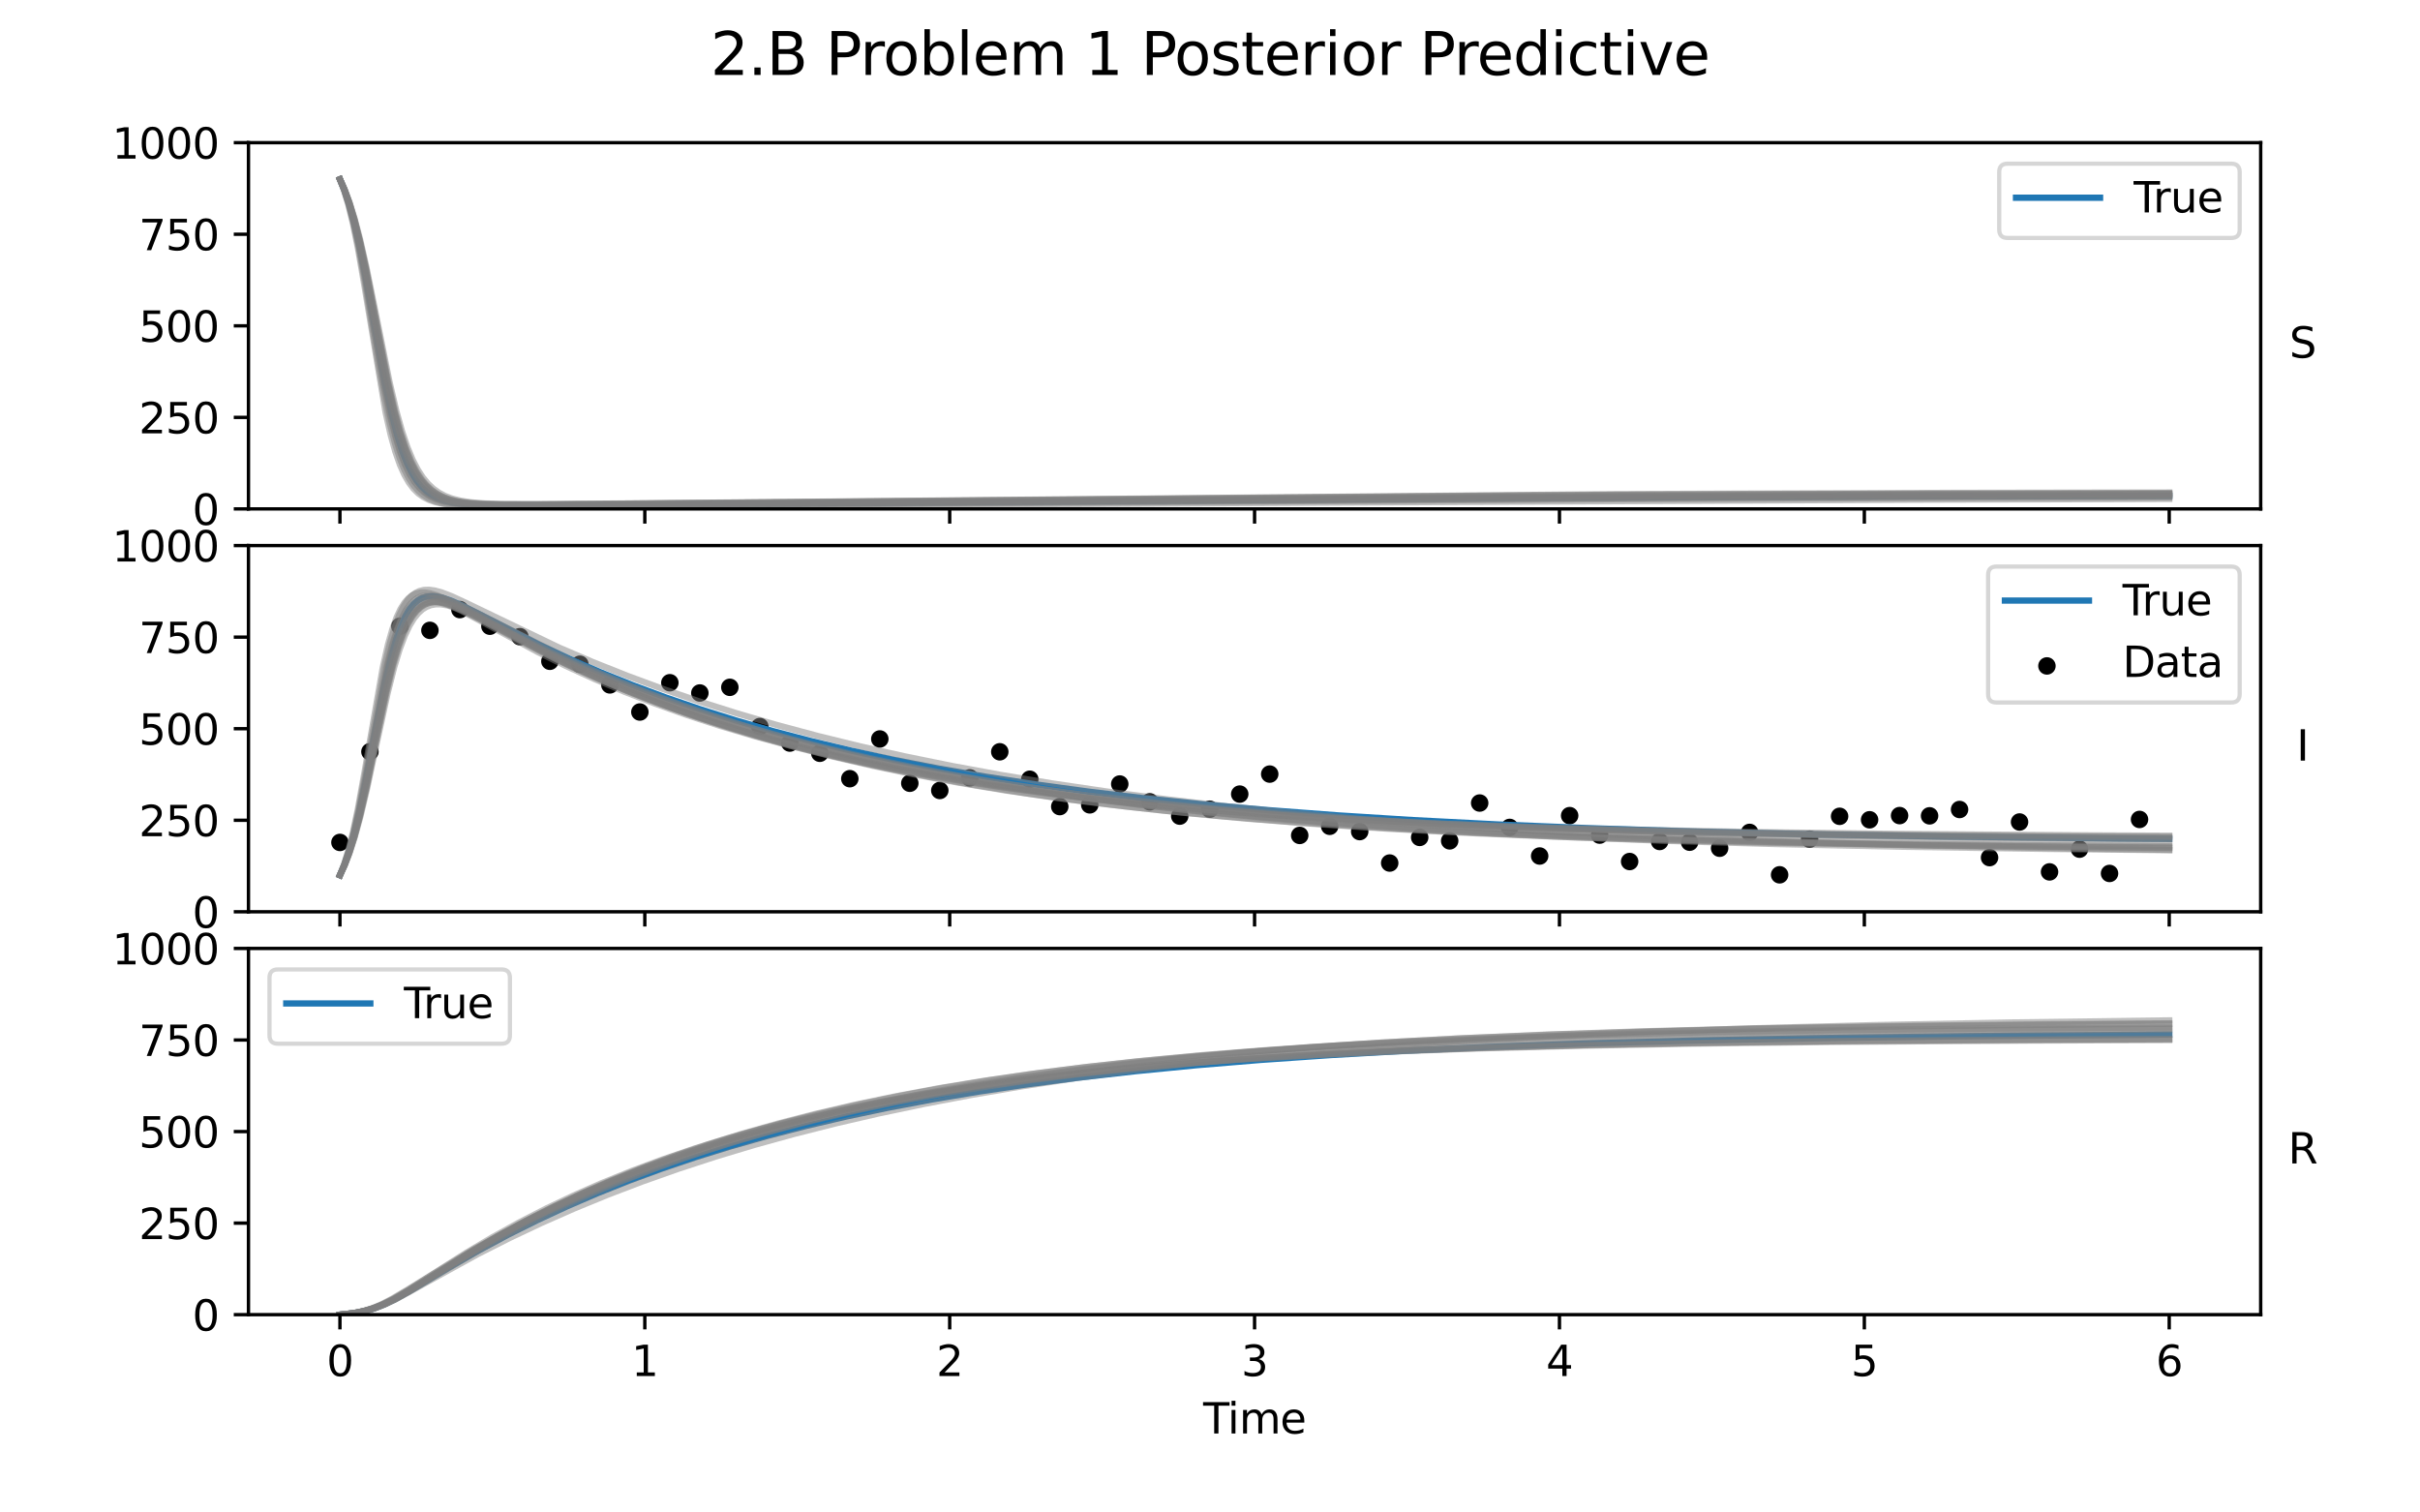 <?xml version="1.0" encoding="utf-8" standalone="no"?>
<!DOCTYPE svg PUBLIC "-//W3C//DTD SVG 1.1//EN"
  "http://www.w3.org/Graphics/SVG/1.1/DTD/svg11.dtd">
<svg xmlns:xlink="http://www.w3.org/1999/xlink" width="576pt" height="360pt" viewBox="0 0 576 360" xmlns="http://www.w3.org/2000/svg" version="1.1">
 <defs>
  <style type="text/css">*{stroke-linejoin: round; stroke-linecap: butt}</style>
 </defs>
 <g id="figure_1">
  <g id="patch_1">
   <path d="M 0 360 
L 576 360 
L 576 0 
L 0 0 
z
" style="fill: #ffffff"/>
  </g>
  <g id="axes_1">
   <g id="patch_2">
    <path d="M 59.14 121.135 
L 538.08 121.135 
L 538.08 33.96 
L 59.14 33.96 
z
" style="fill: #ffffff"/>
   </g>
   <g id="matplotlib.axis_1">
    <g id="xtick_1">
     <g id="line2d_1">
      <defs>
       <path id="mfeb1a47ea9" d="M 0 0 
L 0 3.5 
" style="stroke: #000000; stroke-width: 0.8"/>
      </defs>
      <g>
       <use xlink:href="#mfeb1a47ea9" x="80.91" y="121.135" style="stroke: #000000; stroke-width: 0.8"/>
      </g>
     </g>
    </g>
    <g id="xtick_2">
     <g id="line2d_2">
      <g>
       <use xlink:href="#mfeb1a47ea9" x="153.477" y="121.135" style="stroke: #000000; stroke-width: 0.8"/>
      </g>
     </g>
    </g>
    <g id="xtick_3">
     <g id="line2d_3">
      <g>
       <use xlink:href="#mfeb1a47ea9" x="226.043" y="121.135" style="stroke: #000000; stroke-width: 0.8"/>
      </g>
     </g>
    </g>
    <g id="xtick_4">
     <g id="line2d_4">
      <g>
       <use xlink:href="#mfeb1a47ea9" x="298.61" y="121.135" style="stroke: #000000; stroke-width: 0.8"/>
      </g>
     </g>
    </g>
    <g id="xtick_5">
     <g id="line2d_5">
      <g>
       <use xlink:href="#mfeb1a47ea9" x="371.177" y="121.135" style="stroke: #000000; stroke-width: 0.8"/>
      </g>
     </g>
    </g>
    <g id="xtick_6">
     <g id="line2d_6">
      <g>
       <use xlink:href="#mfeb1a47ea9" x="443.743" y="121.135" style="stroke: #000000; stroke-width: 0.8"/>
      </g>
     </g>
    </g>
    <g id="xtick_7">
     <g id="line2d_7">
      <g>
       <use xlink:href="#mfeb1a47ea9" x="516.31" y="121.135" style="stroke: #000000; stroke-width: 0.8"/>
      </g>
     </g>
    </g>
   </g>
   <g id="matplotlib.axis_2">
    <g id="ytick_1">
     <g id="line2d_8">
      <defs>
       <path id="m1f4ddd9d94" d="M 0 0 
L -3.5 0 
" style="stroke: #000000; stroke-width: 0.8"/>
      </defs>
      <g>
       <use xlink:href="#m1f4ddd9d94" x="59.14" y="121.135" style="stroke: #000000; stroke-width: 0.8"/>
      </g>
     </g>
     <g id="text_1">
      <!-- 0 -->
      <g transform="translate(45.778 124.934) scale(0.1 -0.1)">
       <defs>
        <path id="DejaVuSans-30" d="M 2034 4250 
Q 1547 4250 1301 3770 
Q 1056 3291 1056 2328 
Q 1056 1369 1301 889 
Q 1547 409 2034 409 
Q 2525 409 2770 889 
Q 3016 1369 3016 2328 
Q 3016 3291 2770 3770 
Q 2525 4250 2034 4250 
z
M 2034 4750 
Q 2819 4750 3233 4129 
Q 3647 3509 3647 2328 
Q 3647 1150 3233 529 
Q 2819 -91 2034 -91 
Q 1250 -91 836 529 
Q 422 1150 422 2328 
Q 422 3509 836 4129 
Q 1250 4750 2034 4750 
z
" transform="scale(0.016)"/>
       </defs>
       <use xlink:href="#DejaVuSans-30"/>
      </g>
     </g>
    </g>
    <g id="ytick_2">
     <g id="line2d_9">
      <g>
       <use xlink:href="#m1f4ddd9d94" x="59.14" y="99.341" style="stroke: #000000; stroke-width: 0.8"/>
      </g>
     </g>
     <g id="text_2">
      <!-- 250 -->
      <g transform="translate(33.053 103.14) scale(0.1 -0.1)">
       <defs>
        <path id="DejaVuSans-32" d="M 1228 531 
L 3431 531 
L 3431 0 
L 469 0 
L 469 531 
Q 828 903 1448 1529 
Q 2069 2156 2228 2338 
Q 2531 2678 2651 2914 
Q 2772 3150 2772 3378 
Q 2772 3750 2511 3984 
Q 2250 4219 1831 4219 
Q 1534 4219 1204 4116 
Q 875 4013 500 3803 
L 500 4441 
Q 881 4594 1212 4672 
Q 1544 4750 1819 4750 
Q 2544 4750 2975 4387 
Q 3406 4025 3406 3419 
Q 3406 3131 3298 2873 
Q 3191 2616 2906 2266 
Q 2828 2175 2409 1742 
Q 1991 1309 1228 531 
z
" transform="scale(0.016)"/>
        <path id="DejaVuSans-35" d="M 691 4666 
L 3169 4666 
L 3169 4134 
L 1269 4134 
L 1269 2991 
Q 1406 3038 1543 3061 
Q 1681 3084 1819 3084 
Q 2600 3084 3056 2656 
Q 3513 2228 3513 1497 
Q 3513 744 3044 326 
Q 2575 -91 1722 -91 
Q 1428 -91 1123 -41 
Q 819 9 494 109 
L 494 744 
Q 775 591 1075 516 
Q 1375 441 1709 441 
Q 2250 441 2565 725 
Q 2881 1009 2881 1497 
Q 2881 1984 2565 2268 
Q 2250 2553 1709 2553 
Q 1456 2553 1204 2497 
Q 953 2441 691 2322 
L 691 4666 
z
" transform="scale(0.016)"/>
       </defs>
       <use xlink:href="#DejaVuSans-32"/>
       <use xlink:href="#DejaVuSans-35" x="63.623"/>
       <use xlink:href="#DejaVuSans-30" x="127.246"/>
      </g>
     </g>
    </g>
    <g id="ytick_3">
     <g id="line2d_10">
      <g>
       <use xlink:href="#m1f4ddd9d94" x="59.14" y="77.547" style="stroke: #000000; stroke-width: 0.8"/>
      </g>
     </g>
     <g id="text_3">
      <!-- 500 -->
      <g transform="translate(33.053 81.347) scale(0.1 -0.1)">
       <use xlink:href="#DejaVuSans-35"/>
       <use xlink:href="#DejaVuSans-30" x="63.623"/>
       <use xlink:href="#DejaVuSans-30" x="127.246"/>
      </g>
     </g>
    </g>
    <g id="ytick_4">
     <g id="line2d_11">
      <g>
       <use xlink:href="#m1f4ddd9d94" x="59.14" y="55.754" style="stroke: #000000; stroke-width: 0.8"/>
      </g>
     </g>
     <g id="text_4">
      <!-- 750 -->
      <g transform="translate(33.053 59.553) scale(0.1 -0.1)">
       <defs>
        <path id="DejaVuSans-37" d="M 525 4666 
L 3525 4666 
L 3525 4397 
L 1831 0 
L 1172 0 
L 2766 4134 
L 525 4134 
L 525 4666 
z
" transform="scale(0.016)"/>
       </defs>
       <use xlink:href="#DejaVuSans-37"/>
       <use xlink:href="#DejaVuSans-35" x="63.623"/>
       <use xlink:href="#DejaVuSans-30" x="127.246"/>
      </g>
     </g>
    </g>
    <g id="ytick_5">
     <g id="line2d_12">
      <g>
       <use xlink:href="#m1f4ddd9d94" x="59.14" y="33.96" style="stroke: #000000; stroke-width: 0.8"/>
      </g>
     </g>
     <g id="text_5">
      <!-- 1000 -->
      <g transform="translate(26.69 37.759) scale(0.1 -0.1)">
       <defs>
        <path id="DejaVuSans-31" d="M 794 531 
L 1825 531 
L 1825 4091 
L 703 3866 
L 703 4441 
L 1819 4666 
L 2450 4666 
L 2450 531 
L 3481 531 
L 3481 0 
L 794 0 
L 794 531 
z
" transform="scale(0.016)"/>
       </defs>
       <use xlink:href="#DejaVuSans-31"/>
       <use xlink:href="#DejaVuSans-30" x="63.623"/>
       <use xlink:href="#DejaVuSans-30" x="127.246"/>
       <use xlink:href="#DejaVuSans-30" x="190.869"/>
      </g>
     </g>
    </g>
    <g id="text_6">
     <!-- S -->
     <g transform="translate(544.906 85.146) scale(0.1 -0.1)">
      <defs>
       <path id="DejaVuSans-53" d="M 3425 4513 
L 3425 3897 
Q 3066 4069 2747 4153 
Q 2428 4238 2131 4238 
Q 1616 4238 1336 4038 
Q 1056 3838 1056 3469 
Q 1056 3159 1242 3001 
Q 1428 2844 1947 2747 
L 2328 2669 
Q 3034 2534 3370 2195 
Q 3706 1856 3706 1288 
Q 3706 609 3251 259 
Q 2797 -91 1919 -91 
Q 1588 -91 1214 -16 
Q 841 59 441 206 
L 441 856 
Q 825 641 1194 531 
Q 1563 422 1919 422 
Q 2459 422 2753 634 
Q 3047 847 3047 1241 
Q 3047 1584 2836 1778 
Q 2625 1972 2144 2069 
L 1759 2144 
Q 1053 2284 737 2584 
Q 422 2884 422 3419 
Q 422 4038 858 4394 
Q 1294 4750 2059 4750 
Q 2388 4750 2728 4690 
Q 3069 4631 3425 4513 
z
" transform="scale(0.016)"/>
      </defs>
      <use xlink:href="#DejaVuSans-53"/>
     </g>
    </g>
   </g>
   <g id="line2d_13">
    <path d="M 80.91 42.678 
L 81.981 45.245 
L 83.052 48.404 
L 84.194 52.483 
L 85.407 57.65 
L 86.835 64.725 
L 88.977 76.64 
L 91.618 91.107 
L 93.189 98.463 
L 94.474 103.471 
L 95.687 107.33 
L 96.83 110.259 
L 97.972 112.586 
L 99.114 114.41 
L 100.256 115.826 
L 101.47 116.972 
L 102.755 117.874 
L 104.183 118.602 
L 105.825 119.178 
L 107.824 119.628 
L 110.322 119.954 
L 113.892 120.174 
L 119.674 120.278 
L 133.595 120.242 
L 210.266 119.677 
L 362.396 118.53 
L 449.633 118.148 
L 516.31 117.999 
L 516.31 117.999 
" clip-path="url(#p0b20ba5246)" style="fill: none; stroke: #1f77b4; stroke-width: 1.5; stroke-linecap: square"/>
   </g>
   <g id="line2d_14">
    <path d="M 80.91 42.678 
L 81.981 45.086 
L 83.123 48.228 
L 84.337 52.276 
L 85.622 57.388 
L 87.121 64.328 
L 89.191 75.095 
L 92.261 90.937 
L 93.831 97.894 
L 95.188 102.939 
L 96.473 106.861 
L 97.686 109.859 
L 98.829 112.122 
L 99.971 113.928 
L 101.184 115.435 
L 102.398 116.595 
L 103.683 117.529 
L 105.111 118.299 
L 106.753 118.925 
L 108.68 119.414 
L 111.107 119.791 
L 114.391 120.056 
L 119.246 120.204 
L 128.526 120.229 
L 162.293 119.987 
L 276.801 118.913 
L 362.753 118.195 
L 439.067 117.79 
L 516.31 117.59 
L 516.31 117.59 
" clip-path="url(#p0b20ba5246)" style="fill: none; stroke: #808080; stroke-opacity: 0.5; stroke-width: 1.5; stroke-linecap: square"/>
   </g>
   <g id="line2d_15">
    <path d="M 80.91 42.678 
L 81.909 45.372 
L 82.909 48.717 
L 83.98 53.088 
L 85.193 59.052 
L 86.621 67.265 
L 91.761 98.053 
L 92.975 103.448 
L 94.117 107.547 
L 95.188 110.608 
L 96.259 113.01 
L 97.329 114.864 
L 98.4 116.282 
L 99.542 117.416 
L 100.756 118.294 
L 102.112 118.992 
L 103.683 119.532 
L 105.611 119.945 
L 108.109 120.236 
L 111.821 120.421 
L 118.532 120.493 
L 140.234 120.406 
L 235.467 119.794 
L 385.312 118.813 
L 475.975 118.476 
L 516.31 118.392 
L 516.31 118.392 
" clip-path="url(#p0b20ba5246)" style="fill: none; stroke: #808080; stroke-opacity: 0.5; stroke-width: 1.5; stroke-linecap: square"/>
   </g>
   <g id="line2d_16">
    <path d="M 80.91 42.678 
L 82.052 45.161 
L 83.194 48.193 
L 84.408 52.071 
L 85.693 56.942 
L 87.192 63.538 
L 89.191 73.438 
L 92.689 90.822 
L 94.331 97.798 
L 95.687 102.646 
L 96.972 106.448 
L 98.186 109.381 
L 99.4 111.742 
L 100.613 113.62 
L 101.827 115.097 
L 103.112 116.307 
L 104.468 117.274 
L 105.967 118.064 
L 107.609 118.678 
L 109.608 119.179 
L 112.035 119.555 
L 115.319 119.823 
L 120.102 119.974 
L 128.883 119.998 
L 156.225 119.764 
L 384.241 117.614 
L 459.913 117.328 
L 516.31 117.231 
L 516.31 117.231 
" clip-path="url(#p0b20ba5246)" style="fill: none; stroke: #808080; stroke-opacity: 0.5; stroke-width: 1.5; stroke-linecap: square"/>
   </g>
   <g id="line2d_17">
    <path d="M 80.91 42.678 
L 81.981 45.111 
L 83.123 48.294 
L 84.265 52.138 
L 85.55 57.287 
L 87.049 64.3 
L 89.12 75.201 
L 92.118 90.9 
L 93.689 97.965 
L 95.045 103.085 
L 96.259 106.854 
L 97.472 109.917 
L 98.614 112.225 
L 99.757 114.061 
L 100.97 115.587 
L 102.184 116.76 
L 103.469 117.698 
L 104.897 118.47 
L 106.539 119.094 
L 108.466 119.578 
L 110.893 119.95 
L 114.177 120.21 
L 119.174 120.358 
L 128.955 120.386 
L 169.361 120.152 
L 268.02 119.395 
L 388.667 118.5 
L 475.618 118.097 
L 516.31 117.987 
L 516.31 117.987 
" clip-path="url(#p0b20ba5246)" style="fill: none; stroke: #808080; stroke-opacity: 0.5; stroke-width: 1.5; stroke-linecap: square"/>
   </g>
   <g id="line2d_18">
    <path d="M 80.91 42.678 
L 81.981 45.187 
L 83.052 48.258 
L 84.194 52.21 
L 85.479 57.519 
L 86.978 64.759 
L 89.12 76.371 
L 91.832 90.842 
L 93.403 98.034 
L 94.688 102.958 
L 95.902 106.783 
L 97.044 109.709 
L 98.186 112.052 
L 99.328 113.904 
L 100.471 115.354 
L 101.684 116.538 
L 102.969 117.48 
L 104.397 118.247 
L 105.967 118.839 
L 107.895 119.318 
L 110.322 119.679 
L 113.606 119.923 
L 118.603 120.05 
L 128.598 120.043 
L 169.932 119.667 
L 360.111 117.91 
L 431.928 117.602 
L 516.31 117.45 
L 516.31 117.45 
" clip-path="url(#p0b20ba5246)" style="fill: none; stroke: #808080; stroke-opacity: 0.5; stroke-width: 1.5; stroke-linecap: square"/>
   </g>
   <g id="line2d_19">
    <path d="M 80.91 42.678 
L 81.909 45.249 
L 82.98 48.669 
L 84.122 53.144 
L 85.336 58.861 
L 86.764 66.707 
L 89.619 84.06 
L 91.476 94.48 
L 92.832 100.901 
L 94.046 105.607 
L 95.188 109.16 
L 96.259 111.809 
L 97.329 113.89 
L 98.4 115.506 
L 99.542 116.822 
L 100.685 117.806 
L 101.97 118.616 
L 103.397 119.251 
L 105.039 119.736 
L 107.181 120.123 
L 109.965 120.386 
L 114.249 120.546 
L 122.672 120.597 
L 161.579 120.453 
L 293.934 119.747 
L 455.772 118.934 
L 516.31 118.75 
L 516.31 118.75 
" clip-path="url(#p0b20ba5246)" style="fill: none; stroke: #808080; stroke-opacity: 0.5; stroke-width: 1.5; stroke-linecap: square"/>
   </g>
   <g id="line2d_20">
    <path d="M 80.91 42.678 
L 81.981 45.088 
L 83.123 48.233 
L 84.337 52.284 
L 85.622 57.4 
L 87.121 64.343 
L 89.191 75.107 
L 92.189 90.585 
L 93.76 97.571 
L 95.116 102.648 
L 96.401 106.598 
L 97.615 109.619 
L 98.757 111.902 
L 99.899 113.723 
L 101.113 115.242 
L 102.327 116.413 
L 103.612 117.354 
L 105.039 118.131 
L 106.681 118.761 
L 108.609 119.252 
L 111.036 119.63 
L 114.249 119.889 
L 119.032 120.034 
L 128.027 120.051 
L 159.438 119.787 
L 384.455 117.769 
L 455.201 117.509 
L 516.31 117.402 
L 516.31 117.402 
" clip-path="url(#p0b20ba5246)" style="fill: none; stroke: #808080; stroke-opacity: 0.5; stroke-width: 1.5; stroke-linecap: square"/>
   </g>
   <g id="line2d_21">
    <path d="M 80.91 42.678 
L 81.981 45.327 
L 83.052 48.603 
L 84.194 52.852 
L 85.407 58.244 
L 86.907 66.011 
L 89.334 80.031 
L 91.547 92.254 
L 93.046 99.3 
L 94.331 104.277 
L 95.473 107.871 
L 96.616 110.758 
L 97.686 112.903 
L 98.829 114.696 
L 99.971 116.075 
L 101.184 117.18 
L 102.469 118.043 
L 103.897 118.732 
L 105.539 119.271 
L 107.609 119.698 
L 110.251 120 
L 114.106 120.192 
L 120.816 120.265 
L 139.663 120.17 
L 230.327 119.429 
L 340.765 118.55 
L 414.438 118.172 
L 501.747 117.944 
L 516.31 117.923 
L 516.31 117.923 
" clip-path="url(#p0b20ba5246)" style="fill: none; stroke: #808080; stroke-opacity: 0.5; stroke-width: 1.5; stroke-linecap: square"/>
   </g>
   <g id="line2d_22">
    <path d="M 80.91 42.678 
L 81.909 45.153 
L 82.98 48.418 
L 84.122 52.665 
L 85.336 58.072 
L 86.764 65.491 
L 89.048 78.768 
L 91.333 91.633 
L 92.832 98.853 
L 94.117 103.973 
L 95.259 107.671 
L 96.401 110.643 
L 97.472 112.85 
L 98.614 114.691 
L 99.757 116.105 
L 100.899 117.178 
L 102.184 118.074 
L 103.612 118.788 
L 105.254 119.344 
L 107.252 119.773 
L 109.822 120.082 
L 113.535 120.283 
L 119.888 120.369 
L 137.307 120.304 
L 223.688 119.689 
L 372.319 118.612 
L 451.132 118.274 
L 516.31 118.121 
L 516.31 118.121 
" clip-path="url(#p0b20ba5246)" style="fill: none; stroke: #808080; stroke-opacity: 0.5; stroke-width: 1.5; stroke-linecap: square"/>
   </g>
   <g id="line2d_23">
    <path d="M 80.91 42.678 
L 82.052 45.219 
L 83.194 48.335 
L 84.408 52.335 
L 85.693 57.37 
L 87.192 64.191 
L 89.262 74.77 
L 92.404 90.75 
L 94.046 97.919 
L 95.402 102.888 
L 96.687 106.765 
L 97.901 109.74 
L 99.114 112.121 
L 100.328 114.002 
L 101.541 115.473 
L 102.755 116.611 
L 104.111 117.574 
L 105.611 118.357 
L 107.252 118.96 
L 109.251 119.449 
L 111.75 119.82 
L 115.105 120.077 
L 120.174 120.222 
L 129.954 120.241 
L 166.862 119.976 
L 285.796 118.872 
L 378.887 118.122 
L 451.989 117.76 
L 516.31 117.593 
L 516.31 117.593 
" clip-path="url(#p0b20ba5246)" style="fill: none; stroke: #808080; stroke-opacity: 0.5; stroke-width: 1.5; stroke-linecap: square"/>
   </g>
   <g id="patch_3">
    <path d="M 59.14 121.135 
L 59.14 33.96 
" style="fill: none; stroke: #000000; stroke-width: 0.8; stroke-linejoin: miter; stroke-linecap: square"/>
   </g>
   <g id="patch_4">
    <path d="M 538.08 121.135 
L 538.08 33.96 
" style="fill: none; stroke: #000000; stroke-width: 0.8; stroke-linejoin: miter; stroke-linecap: square"/>
   </g>
   <g id="patch_5">
    <path d="M 59.14 121.135 
L 538.08 121.135 
" style="fill: none; stroke: #000000; stroke-width: 0.8; stroke-linejoin: miter; stroke-linecap: square"/>
   </g>
   <g id="patch_6">
    <path d="M 59.14 33.96 
L 538.08 33.96 
" style="fill: none; stroke: #000000; stroke-width: 0.8; stroke-linejoin: miter; stroke-linecap: square"/>
   </g>
   <g id="legend_1">
    <g id="patch_7">
     <path d="M 477.846 56.638 
L 531.08 56.638 
Q 533.08 56.638 533.08 54.638 
L 533.08 40.96 
Q 533.08 38.96 531.08 38.96 
L 477.846 38.96 
Q 475.846 38.96 475.846 40.96 
L 475.846 54.638 
Q 475.846 56.638 477.846 56.638 
z
" style="fill: #ffffff; opacity: 0.8; stroke: #cccccc; stroke-linejoin: miter"/>
    </g>
    <g id="line2d_24">
     <path d="M 479.846 47.058 
L 489.846 47.058 
L 499.846 47.058 
" style="fill: none; stroke: #1f77b4; stroke-width: 1.5; stroke-linecap: square"/>
    </g>
    <g id="text_7">
     <!-- True -->
     <g transform="translate(507.846 50.558) scale(0.1 -0.1)">
      <defs>
       <path id="DejaVuSans-54" d="M -19 4666 
L 3928 4666 
L 3928 4134 
L 2272 4134 
L 2272 0 
L 1638 0 
L 1638 4134 
L -19 4134 
L -19 4666 
z
" transform="scale(0.016)"/>
       <path id="DejaVuSans-72" d="M 2631 2963 
Q 2534 3019 2420 3045 
Q 2306 3072 2169 3072 
Q 1681 3072 1420 2755 
Q 1159 2438 1159 1844 
L 1159 0 
L 581 0 
L 581 3500 
L 1159 3500 
L 1159 2956 
Q 1341 3275 1631 3429 
Q 1922 3584 2338 3584 
Q 2397 3584 2469 3576 
Q 2541 3569 2628 3553 
L 2631 2963 
z
" transform="scale(0.016)"/>
       <path id="DejaVuSans-75" d="M 544 1381 
L 544 3500 
L 1119 3500 
L 1119 1403 
Q 1119 906 1312 657 
Q 1506 409 1894 409 
Q 2359 409 2629 706 
Q 2900 1003 2900 1516 
L 2900 3500 
L 3475 3500 
L 3475 0 
L 2900 0 
L 2900 538 
Q 2691 219 2414 64 
Q 2138 -91 1772 -91 
Q 1169 -91 856 284 
Q 544 659 544 1381 
z
M 1991 3584 
L 1991 3584 
z
" transform="scale(0.016)"/>
       <path id="DejaVuSans-65" d="M 3597 1894 
L 3597 1613 
L 953 1613 
Q 991 1019 1311 708 
Q 1631 397 2203 397 
Q 2534 397 2845 478 
Q 3156 559 3463 722 
L 3463 178 
Q 3153 47 2828 -22 
Q 2503 -91 2169 -91 
Q 1331 -91 842 396 
Q 353 884 353 1716 
Q 353 2575 817 3079 
Q 1281 3584 2069 3584 
Q 2775 3584 3186 3129 
Q 3597 2675 3597 1894 
z
M 3022 2063 
Q 3016 2534 2758 2815 
Q 2500 3097 2075 3097 
Q 1594 3097 1305 2825 
Q 1016 2553 972 2059 
L 3022 2063 
z
" transform="scale(0.016)"/>
      </defs>
      <use xlink:href="#DejaVuSans-54"/>
      <use xlink:href="#DejaVuSans-72" x="46.334"/>
      <use xlink:href="#DejaVuSans-75" x="87.447"/>
      <use xlink:href="#DejaVuSans-65" x="150.826"/>
     </g>
    </g>
   </g>
  </g>
  <g id="axes_2">
   <g id="patch_8">
    <path d="M 59.14 217.028 
L 538.08 217.028 
L 538.08 129.852 
L 59.14 129.852 
z
" style="fill: #ffffff"/>
   </g>
   <g id="PathCollection_1">
    <defs>
     <path id="m7d8717e758" d="M 0 1.581 
C 0.419 1.581 0.822 1.415 1.118 1.118 
C 1.415 0.822 1.581 0.419 1.581 0 
C 1.581 -0.419 1.415 -0.822 1.118 -1.118 
C 0.822 -1.415 0.419 -1.581 0 -1.581 
C -0.419 -1.581 -0.822 -1.415 -1.118 -1.118 
C -1.415 -0.822 -1.581 -0.419 -1.581 0 
C -1.581 0.419 -1.415 0.822 -1.118 1.118 
C -0.822 1.415 -0.419 1.581 0 1.581 
z
" style="stroke: #000000"/>
    </defs>
    <g clip-path="url(#p350fcebb2f)">
     <use xlink:href="#m7d8717e758" x="80.91" y="200.514" style="stroke: #000000"/>
     <use xlink:href="#m7d8717e758" x="88.049" y="178.918" style="stroke: #000000"/>
     <use xlink:href="#m7d8717e758" x="95.188" y="149.053" style="stroke: #000000"/>
     <use xlink:href="#m7d8717e758" x="102.327" y="150.035" style="stroke: #000000"/>
     <use xlink:href="#m7d8717e758" x="109.466" y="145.096" style="stroke: #000000"/>
     <use xlink:href="#m7d8717e758" x="116.604" y="149.048" style="stroke: #000000"/>
     <use xlink:href="#m7d8717e758" x="123.743" y="151.542" style="stroke: #000000"/>
     <use xlink:href="#m7d8717e758" x="130.882" y="157.396" style="stroke: #000000"/>
     <use xlink:href="#m7d8717e758" x="138.021" y="158.103" style="stroke: #000000"/>
     <use xlink:href="#m7d8717e758" x="145.16" y="163.016" style="stroke: #000000"/>
     <use xlink:href="#m7d8717e758" x="152.299" y="169.473" style="stroke: #000000"/>
     <use xlink:href="#m7d8717e758" x="159.438" y="162.504" style="stroke: #000000"/>
     <use xlink:href="#m7d8717e758" x="166.577" y="164.947" style="stroke: #000000"/>
     <use xlink:href="#m7d8717e758" x="173.715" y="163.595" style="stroke: #000000"/>
     <use xlink:href="#m7d8717e758" x="180.854" y="172.929" style="stroke: #000000"/>
     <use xlink:href="#m7d8717e758" x="187.993" y="176.862" style="stroke: #000000"/>
     <use xlink:href="#m7d8717e758" x="195.132" y="179.291" style="stroke: #000000"/>
     <use xlink:href="#m7d8717e758" x="202.271" y="185.342" style="stroke: #000000"/>
     <use xlink:href="#m7d8717e758" x="209.41" y="175.887" style="stroke: #000000"/>
     <use xlink:href="#m7d8717e758" x="216.549" y="186.428" style="stroke: #000000"/>
     <use xlink:href="#m7d8717e758" x="223.688" y="188.149" style="stroke: #000000"/>
     <use xlink:href="#m7d8717e758" x="230.826" y="185.141" style="stroke: #000000"/>
     <use xlink:href="#m7d8717e758" x="237.965" y="178.94" style="stroke: #000000"/>
     <use xlink:href="#m7d8717e758" x="245.104" y="185.475" style="stroke: #000000"/>
     <use xlink:href="#m7d8717e758" x="252.243" y="191.981" style="stroke: #000000"/>
     <use xlink:href="#m7d8717e758" x="259.382" y="191.569" style="stroke: #000000"/>
     <use xlink:href="#m7d8717e758" x="266.521" y="186.611" style="stroke: #000000"/>
     <use xlink:href="#m7d8717e758" x="273.66" y="190.847" style="stroke: #000000"/>
     <use xlink:href="#m7d8717e758" x="280.799" y="194.254" style="stroke: #000000"/>
     <use xlink:href="#m7d8717e758" x="287.937" y="192.608" style="stroke: #000000"/>
     <use xlink:href="#m7d8717e758" x="295.076" y="189.01" style="stroke: #000000"/>
     <use xlink:href="#m7d8717e758" x="302.215" y="184.248" style="stroke: #000000"/>
     <use xlink:href="#m7d8717e758" x="309.354" y="198.845" style="stroke: #000000"/>
     <use xlink:href="#m7d8717e758" x="316.493" y="196.675" style="stroke: #000000"/>
     <use xlink:href="#m7d8717e758" x="323.632" y="197.933" style="stroke: #000000"/>
     <use xlink:href="#m7d8717e758" x="330.771" y="205.421" style="stroke: #000000"/>
     <use xlink:href="#m7d8717e758" x="337.91" y="199.318" style="stroke: #000000"/>
     <use xlink:href="#m7d8717e758" x="345.048" y="200.141" style="stroke: #000000"/>
     <use xlink:href="#m7d8717e758" x="352.187" y="191.137" style="stroke: #000000"/>
     <use xlink:href="#m7d8717e758" x="359.326" y="196.942" style="stroke: #000000"/>
     <use xlink:href="#m7d8717e758" x="366.465" y="203.748" style="stroke: #000000"/>
     <use xlink:href="#m7d8717e758" x="373.604" y="194.136" style="stroke: #000000"/>
     <use xlink:href="#m7d8717e758" x="380.743" y="198.77" style="stroke: #000000"/>
     <use xlink:href="#m7d8717e758" x="387.882" y="205.059" style="stroke: #000000"/>
     <use xlink:href="#m7d8717e758" x="395.021" y="200.287" style="stroke: #000000"/>
     <use xlink:href="#m7d8717e758" x="402.159" y="200.458" style="stroke: #000000"/>
     <use xlink:href="#m7d8717e758" x="409.298" y="201.892" style="stroke: #000000"/>
     <use xlink:href="#m7d8717e758" x="416.437" y="198.129" style="stroke: #000000"/>
     <use xlink:href="#m7d8717e758" x="423.576" y="208.221" style="stroke: #000000"/>
     <use xlink:href="#m7d8717e758" x="430.715" y="199.739" style="stroke: #000000"/>
     <use xlink:href="#m7d8717e758" x="437.854" y="194.296" style="stroke: #000000"/>
     <use xlink:href="#m7d8717e758" x="444.993" y="195.122" style="stroke: #000000"/>
     <use xlink:href="#m7d8717e758" x="452.132" y="194.125" style="stroke: #000000"/>
     <use xlink:href="#m7d8717e758" x="459.27" y="194.183" style="stroke: #000000"/>
     <use xlink:href="#m7d8717e758" x="466.409" y="192.677" style="stroke: #000000"/>
     <use xlink:href="#m7d8717e758" x="473.548" y="204.127" style="stroke: #000000"/>
     <use xlink:href="#m7d8717e758" x="480.687" y="195.651" style="stroke: #000000"/>
     <use xlink:href="#m7d8717e758" x="487.826" y="207.526" style="stroke: #000000"/>
     <use xlink:href="#m7d8717e758" x="494.965" y="202.114" style="stroke: #000000"/>
     <use xlink:href="#m7d8717e758" x="502.104" y="207.895" style="stroke: #000000"/>
     <use xlink:href="#m7d8717e758" x="509.243" y="195.041" style="stroke: #000000"/>
    </g>
   </g>
   <g id="matplotlib.axis_3">
    <g id="xtick_8">
     <g id="line2d_25">
      <g>
       <use xlink:href="#mfeb1a47ea9" x="80.91" y="217.028" style="stroke: #000000; stroke-width: 0.8"/>
      </g>
     </g>
    </g>
    <g id="xtick_9">
     <g id="line2d_26">
      <g>
       <use xlink:href="#mfeb1a47ea9" x="153.477" y="217.028" style="stroke: #000000; stroke-width: 0.8"/>
      </g>
     </g>
    </g>
    <g id="xtick_10">
     <g id="line2d_27">
      <g>
       <use xlink:href="#mfeb1a47ea9" x="226.043" y="217.028" style="stroke: #000000; stroke-width: 0.8"/>
      </g>
     </g>
    </g>
    <g id="xtick_11">
     <g id="line2d_28">
      <g>
       <use xlink:href="#mfeb1a47ea9" x="298.61" y="217.028" style="stroke: #000000; stroke-width: 0.8"/>
      </g>
     </g>
    </g>
    <g id="xtick_12">
     <g id="line2d_29">
      <g>
       <use xlink:href="#mfeb1a47ea9" x="371.177" y="217.028" style="stroke: #000000; stroke-width: 0.8"/>
      </g>
     </g>
    </g>
    <g id="xtick_13">
     <g id="line2d_30">
      <g>
       <use xlink:href="#mfeb1a47ea9" x="443.743" y="217.028" style="stroke: #000000; stroke-width: 0.8"/>
      </g>
     </g>
    </g>
    <g id="xtick_14">
     <g id="line2d_31">
      <g>
       <use xlink:href="#mfeb1a47ea9" x="516.31" y="217.028" style="stroke: #000000; stroke-width: 0.8"/>
      </g>
     </g>
    </g>
   </g>
   <g id="matplotlib.axis_4">
    <g id="ytick_6">
     <g id="line2d_32">
      <g>
       <use xlink:href="#m1f4ddd9d94" x="59.14" y="217.028" style="stroke: #000000; stroke-width: 0.8"/>
      </g>
     </g>
     <g id="text_8">
      <!-- 0 -->
      <g transform="translate(45.778 220.827) scale(0.1 -0.1)">
       <use xlink:href="#DejaVuSans-30"/>
      </g>
     </g>
    </g>
    <g id="ytick_7">
     <g id="line2d_33">
      <g>
       <use xlink:href="#m1f4ddd9d94" x="59.14" y="195.234" style="stroke: #000000; stroke-width: 0.8"/>
      </g>
     </g>
     <g id="text_9">
      <!-- 250 -->
      <g transform="translate(33.053 199.033) scale(0.1 -0.1)">
       <use xlink:href="#DejaVuSans-32"/>
       <use xlink:href="#DejaVuSans-35" x="63.623"/>
       <use xlink:href="#DejaVuSans-30" x="127.246"/>
      </g>
     </g>
    </g>
    <g id="ytick_8">
     <g id="line2d_34">
      <g>
       <use xlink:href="#m1f4ddd9d94" x="59.14" y="173.44" style="stroke: #000000; stroke-width: 0.8"/>
      </g>
     </g>
     <g id="text_10">
      <!-- 500 -->
      <g transform="translate(33.053 177.239) scale(0.1 -0.1)">
       <use xlink:href="#DejaVuSans-35"/>
       <use xlink:href="#DejaVuSans-30" x="63.623"/>
       <use xlink:href="#DejaVuSans-30" x="127.246"/>
      </g>
     </g>
    </g>
    <g id="ytick_9">
     <g id="line2d_35">
      <g>
       <use xlink:href="#m1f4ddd9d94" x="59.14" y="151.646" style="stroke: #000000; stroke-width: 0.8"/>
      </g>
     </g>
     <g id="text_11">
      <!-- 750 -->
      <g transform="translate(33.053 155.445) scale(0.1 -0.1)">
       <use xlink:href="#DejaVuSans-37"/>
       <use xlink:href="#DejaVuSans-35" x="63.623"/>
       <use xlink:href="#DejaVuSans-30" x="127.246"/>
      </g>
     </g>
    </g>
    <g id="ytick_10">
     <g id="line2d_36">
      <g>
       <use xlink:href="#m1f4ddd9d94" x="59.14" y="129.852" style="stroke: #000000; stroke-width: 0.8"/>
      </g>
     </g>
     <g id="text_12">
      <!-- 1000 -->
      <g transform="translate(26.69 133.652) scale(0.1 -0.1)">
       <use xlink:href="#DejaVuSans-31"/>
       <use xlink:href="#DejaVuSans-30" x="63.623"/>
       <use xlink:href="#DejaVuSans-30" x="127.246"/>
       <use xlink:href="#DejaVuSans-30" x="190.869"/>
      </g>
     </g>
    </g>
    <g id="text_13">
     <!-- I -->
     <g transform="translate(546.605 181.038) scale(0.1 -0.1)">
      <defs>
       <path id="DejaVuSans-49" d="M 628 4666 
L 1259 4666 
L 1259 0 
L 628 0 
L 628 4666 
z
" transform="scale(0.016)"/>
      </defs>
      <use xlink:href="#DejaVuSans-49"/>
     </g>
    </g>
   </g>
   <g id="line2d_37">
    <path d="M 80.91 208.31 
L 81.981 205.83 
L 83.052 202.783 
L 84.194 198.856 
L 85.479 193.578 
L 86.978 186.408 
L 89.619 172.408 
L 91.618 162.41 
L 93.046 156.342 
L 94.26 152.108 
L 95.331 149.113 
L 96.401 146.757 
L 97.401 145.078 
L 98.4 143.834 
L 99.4 142.954 
L 100.399 142.375 
L 101.399 142.043 
L 102.541 141.903 
L 103.826 141.976 
L 105.325 142.29 
L 107.252 142.939 
L 109.822 144.054 
L 114.034 146.161 
L 128.241 153.402 
L 135.594 156.834 
L 142.947 160.022 
L 150.585 163.09 
L 158.51 166.03 
L 166.648 168.812 
L 175.215 171.501 
L 183.924 174.004 
L 193.205 176.437 
L 202.699 178.698 
L 212.908 180.898 
L 223.402 182.932 
L 234.753 184.901 
L 246.389 186.694 
L 259.096 188.425 
L 272.232 189.99 
L 286.724 191.49 
L 301.787 192.826 
L 318.635 194.094 
L 336.339 195.203 
L 356.471 196.238 
L 378.244 197.128 
L 402.873 197.912 
L 431.572 198.59 
L 463.482 199.121 
L 503.96 199.567 
L 516.31 199.664 
L 516.31 199.664 
" clip-path="url(#p350fcebb2f)" style="fill: none; stroke: #1f77b4; stroke-width: 1.5; stroke-linecap: square"/>
   </g>
   <g id="line2d_38">
    <path d="M 80.91 208.31 
L 81.981 205.996 
L 83.123 202.981 
L 84.337 199.105 
L 85.622 194.225 
L 87.121 187.632 
L 89.405 176.426 
L 91.904 164.486 
L 93.403 158.332 
L 94.688 153.938 
L 95.83 150.78 
L 96.901 148.422 
L 97.972 146.599 
L 98.971 145.323 
L 99.971 144.397 
L 100.97 143.766 
L 102.041 143.364 
L 103.183 143.186 
L 104.468 143.223 
L 105.967 143.507 
L 107.752 144.085 
L 110.108 145.095 
L 113.535 146.829 
L 134.594 157.889 
L 141.662 161.167 
L 148.872 164.266 
L 156.297 167.214 
L 164.078 170.062 
L 172.002 172.725 
L 180.355 175.297 
L 188.993 177.724 
L 198.13 180.056 
L 207.625 182.249 
L 217.619 184.326 
L 228.185 186.293 
L 239.322 188.136 
L 251.244 189.88 
L 263.665 191.471 
L 277.229 192.982 
L 291.435 194.34 
L 307.212 195.622 
L 323.846 196.749 
L 342.693 197.798 
L 362.753 198.691 
L 386.097 199.501 
L 411.511 200.157 
L 442.208 200.723 
L 478.902 201.16 
L 516.31 201.434 
L 516.31 201.434 
" clip-path="url(#p350fcebb2f)" style="fill: none; stroke: #808080; stroke-opacity: 0.5; stroke-width: 1.5; stroke-linecap: square"/>
   </g>
   <g id="line2d_39">
    <path d="M 80.91 208.31 
L 81.909 205.7 
L 82.909 202.464 
L 83.98 198.242 
L 85.193 192.498 
L 86.692 184.208 
L 91.119 158.836 
L 92.332 153.504 
L 93.403 149.723 
L 94.402 146.954 
L 95.331 144.973 
L 96.259 143.49 
L 97.187 142.426 
L 98.115 141.706 
L 99.043 141.266 
L 100.042 141.043 
L 101.184 141.029 
L 102.469 141.238 
L 104.111 141.75 
L 106.324 142.698 
L 109.608 144.377 
L 128.526 154.401 
L 135.737 157.818 
L 143.09 161.056 
L 150.728 164.175 
L 158.51 167.113 
L 166.648 169.95 
L 175.072 172.649 
L 183.853 175.229 
L 193.062 177.7 
L 202.556 180.019 
L 212.694 182.261 
L 223.116 184.34 
L 234.324 186.345 
L 245.889 188.188 
L 258.454 189.963 
L 271.518 191.582 
L 285.796 193.125 
L 300.787 194.518 
L 317.207 195.822 
L 334.983 197.002 
L 354.258 198.06 
L 376.031 199.023 
L 399.447 199.836 
L 427.003 200.564 
L 458.342 201.158 
L 495.036 201.631 
L 516.31 201.825 
L 516.31 201.825 
" clip-path="url(#p350fcebb2f)" style="fill: none; stroke: #808080; stroke-opacity: 0.5; stroke-width: 1.5; stroke-linecap: square"/>
   </g>
   <g id="line2d_40">
    <path d="M 80.91 208.31 
L 82.052 205.929 
L 83.194 203.026 
L 84.408 199.321 
L 85.764 194.404 
L 87.335 187.795 
L 89.619 177.076 
L 92.261 164.973 
L 93.831 158.79 
L 95.116 154.565 
L 96.33 151.331 
L 97.472 148.922 
L 98.543 147.177 
L 99.542 145.946 
L 100.542 145.044 
L 101.541 144.422 
L 102.612 144.016 
L 103.754 143.825 
L 105.039 143.843 
L 106.539 144.101 
L 108.323 144.65 
L 110.679 145.626 
L 113.963 147.25 
L 121.316 151.208 
L 129.526 155.509 
L 136.45 158.884 
L 143.447 162.045 
L 150.585 165.024 
L 157.938 167.852 
L 165.577 170.55 
L 173.573 173.136 
L 181.854 175.576 
L 190.563 177.91 
L 199.558 180.088 
L 209.196 182.19 
L 219.119 184.126 
L 229.827 185.984 
L 240.964 187.693 
L 253.028 189.312 
L 265.807 190.803 
L 279.585 192.18 
L 294.505 193.446 
L 310.568 194.579 
L 328.415 195.613 
L 347.833 196.508 
L 369.892 197.3 
L 394.949 197.965 
L 423.79 198.508 
L 460.127 198.951 
L 503.96 199.256 
L 516.31 199.313 
L 516.31 199.313 
" clip-path="url(#p350fcebb2f)" style="fill: none; stroke: #808080; stroke-opacity: 0.5; stroke-width: 1.5; stroke-linecap: square"/>
   </g>
   <g id="line2d_41">
    <path d="M 80.91 208.31 
L 81.981 205.965 
L 83.123 202.902 
L 84.337 198.956 
L 85.622 193.98 
L 87.121 187.249 
L 89.477 175.464 
L 91.904 163.705 
L 93.403 157.497 
L 94.688 153.086 
L 95.83 149.93 
L 96.901 147.582 
L 97.901 145.877 
L 98.9 144.586 
L 99.899 143.649 
L 100.899 143.006 
L 101.97 142.591 
L 103.112 142.398 
L 104.397 142.418 
L 105.896 142.676 
L 107.681 143.221 
L 110.108 144.214 
L 113.606 145.913 
L 135.594 157.003 
L 143.018 160.319 
L 150.657 163.487 
L 158.51 166.502 
L 166.648 169.388 
L 175.143 172.162 
L 183.924 174.794 
L 193.062 177.299 
L 202.628 179.69 
L 212.622 181.956 
L 223.116 184.108 
L 234.11 186.133 
L 245.818 188.062 
L 258.097 189.856 
L 271.304 191.56 
L 285.153 193.118 
L 300.288 194.595 
L 316.207 195.922 
L 333.84 197.167 
L 352.544 198.261 
L 373.675 199.271 
L 396.52 200.135 
L 422.719 200.901 
L 452.56 201.539 
L 487.041 202.053 
L 516.31 202.352 
L 516.31 202.352 
" clip-path="url(#p350fcebb2f)" style="fill: none; stroke: #808080; stroke-opacity: 0.5; stroke-width: 1.5; stroke-linecap: square"/>
   </g>
   <g id="line2d_42">
    <path d="M 80.91 208.31 
L 81.981 205.898 
L 83.123 202.732 
L 84.265 198.904 
L 85.55 193.786 
L 87.049 186.862 
L 89.619 173.703 
L 91.761 163.298 
L 93.189 157.393 
L 94.402 153.25 
L 95.545 150.127 
L 96.616 147.835 
L 97.615 146.199 
L 98.614 144.987 
L 99.614 144.13 
L 100.613 143.572 
L 101.613 143.259 
L 102.755 143.142 
L 104.04 143.243 
L 105.539 143.594 
L 107.395 144.268 
L 109.894 145.423 
L 113.892 147.549 
L 127.884 155.141 
L 134.666 158.493 
L 141.519 161.633 
L 148.587 164.622 
L 155.797 167.432 
L 163.364 170.141 
L 171.145 172.691 
L 179.355 175.146 
L 187.779 177.435 
L 196.774 179.646 
L 206.126 181.716 
L 216.049 183.68 
L 226.472 185.517 
L 237.608 187.247 
L 249.459 188.863 
L 262.023 190.346 
L 275.659 191.731 
L 290.222 192.981 
L 306.284 194.134 
L 323.632 195.149 
L 343.049 196.061 
L 364.752 196.847 
L 389.238 197.512 
L 418.864 198.078 
L 452.488 198.496 
L 497.178 198.825 
L 516.31 198.912 
L 516.31 198.912 
" clip-path="url(#p350fcebb2f)" style="fill: none; stroke: #808080; stroke-opacity: 0.5; stroke-width: 1.5; stroke-linecap: square"/>
   </g>
   <g id="line2d_43">
    <path d="M 80.91 208.31 
L 81.909 205.813 
L 82.98 202.497 
L 84.122 198.164 
L 85.336 192.643 
L 86.835 184.698 
L 91.69 157.929 
L 92.903 152.853 
L 93.974 149.228 
L 95.045 146.38 
L 96.044 144.345 
L 96.972 142.926 
L 97.901 141.891 
L 98.829 141.17 
L 99.828 140.682 
L 100.899 140.424 
L 102.112 140.381 
L 103.469 140.561 
L 105.182 141.03 
L 107.467 141.906 
L 110.893 143.488 
L 133.095 154.159 
L 141.091 157.581 
L 149.3 160.851 
L 157.724 163.967 
L 166.505 166.977 
L 175.5 169.824 
L 184.923 172.575 
L 194.704 175.195 
L 204.841 177.681 
L 215.549 180.076 
L 226.614 182.323 
L 238.394 184.486 
L 250.601 186.499 
L 263.665 188.428 
L 277.372 190.224 
L 292.007 191.916 
L 307.712 193.502 
L 324.274 194.951 
L 342.478 196.316 
L 361.611 197.527 
L 383.099 198.661 
L 406.157 199.651 
L 432 200.538 
L 461.626 201.32 
L 494.251 201.958 
L 516.31 202.288 
L 516.31 202.288 
" clip-path="url(#p350fcebb2f)" style="fill: none; stroke: #808080; stroke-opacity: 0.5; stroke-width: 1.5; stroke-linecap: square"/>
   </g>
   <g id="line2d_44">
    <path d="M 80.91 208.31 
L 81.981 205.995 
L 83.123 202.978 
L 84.337 199.1 
L 85.622 194.218 
L 87.192 187.291 
L 89.619 175.36 
L 91.975 164.198 
L 93.474 158.113 
L 94.759 153.789 
L 95.902 150.692 
L 96.972 148.387 
L 97.972 146.714 
L 98.971 145.45 
L 99.971 144.534 
L 100.97 143.913 
L 102.041 143.518 
L 103.183 143.347 
L 104.468 143.39 
L 105.967 143.679 
L 107.752 144.261 
L 110.179 145.306 
L 113.677 147.081 
L 132.952 157.194 
L 139.877 160.421 
L 146.945 163.468 
L 154.226 166.365 
L 161.793 169.133 
L 169.646 171.768 
L 177.785 174.262 
L 186.351 176.654 
L 195.132 178.876 
L 204.555 181.03 
L 214.264 183.021 
L 224.758 184.943 
L 235.609 186.704 
L 247.389 188.387 
L 259.739 189.926 
L 273.16 191.368 
L 287.438 192.68 
L 303.143 193.89 
L 320.062 194.971 
L 338.909 195.942 
L 359.469 196.78 
L 383.384 197.52 
L 409.727 198.113 
L 442.708 198.623 
L 482.258 198.996 
L 516.31 199.19 
L 516.31 199.19 
" clip-path="url(#p350fcebb2f)" style="fill: none; stroke: #808080; stroke-opacity: 0.5; stroke-width: 1.5; stroke-linecap: square"/>
   </g>
   <g id="line2d_45">
    <path d="M 80.91 208.31 
L 81.981 205.752 
L 83.052 202.594 
L 84.194 198.506 
L 85.479 193.004 
L 86.978 185.541 
L 92.261 158.24 
L 93.474 153.562 
L 94.617 150.023 
L 95.687 147.426 
L 96.687 145.569 
L 97.615 144.276 
L 98.543 143.335 
L 99.471 142.687 
L 100.471 142.26 
L 101.541 142.055 
L 102.755 142.063 
L 104.111 142.295 
L 105.825 142.829 
L 108.109 143.793 
L 111.464 145.479 
L 131.239 155.782 
L 138.307 159.051 
L 145.588 162.173 
L 153.013 165.116 
L 160.794 167.961 
L 168.79 170.647 
L 177.213 173.241 
L 185.923 175.688 
L 195.061 178.024 
L 204.627 180.235 
L 214.693 182.334 
L 225.258 184.304 
L 236.466 186.168 
L 248.317 187.908 
L 260.952 189.538 
L 274.445 191.048 
L 288.937 192.445 
L 304.642 193.728 
L 321.561 194.887 
L 340.337 195.94 
L 360.54 196.852 
L 384.027 197.68 
L 409.37 198.35 
L 440.067 198.936 
L 477.403 199.406 
L 516.31 199.709 
L 516.31 199.709 
" clip-path="url(#p350fcebb2f)" style="fill: none; stroke: #808080; stroke-opacity: 0.5; stroke-width: 1.5; stroke-linecap: square"/>
   </g>
   <g id="line2d_46">
    <path d="M 80.91 208.31 
L 81.981 205.727 
L 83.052 202.532 
L 84.194 198.392 
L 85.479 192.813 
L 86.978 185.245 
L 92.118 158.315 
L 93.403 153.281 
L 94.474 149.908 
L 95.545 147.247 
L 96.544 145.343 
L 97.472 144.015 
L 98.4 143.046 
L 99.328 142.376 
L 100.328 141.931 
L 101.399 141.709 
L 102.612 141.702 
L 103.969 141.92 
L 105.682 142.438 
L 107.966 143.384 
L 111.322 145.044 
L 131.953 155.648 
L 139.235 158.967 
L 146.73 162.138 
L 154.44 165.155 
L 162.365 168.018 
L 170.717 170.795 
L 179.212 173.387 
L 188.279 175.916 
L 197.559 178.274 
L 207.411 180.544 
L 217.548 182.654 
L 228.471 184.696 
L 239.75 186.579 
L 251.957 188.388 
L 264.593 190.034 
L 278.443 191.613 
L 292.863 193.032 
L 308.854 194.379 
L 325.702 195.573 
L 344.549 196.683 
L 365.037 197.659 
L 387.739 198.519 
L 413.939 199.277 
L 442.708 199.887 
L 478.26 200.41 
L 516.31 200.77 
L 516.31 200.77 
" clip-path="url(#p350fcebb2f)" style="fill: none; stroke: #808080; stroke-opacity: 0.5; stroke-width: 1.5; stroke-linecap: square"/>
   </g>
   <g id="line2d_47">
    <path d="M 80.91 208.31 
L 82.052 205.869 
L 83.194 202.88 
L 84.408 199.051 
L 85.693 194.247 
L 87.264 187.441 
L 89.619 176.057 
L 92.118 164.344 
L 93.689 158.046 
L 94.974 153.776 
L 96.116 150.704 
L 97.187 148.406 
L 98.257 146.624 
L 99.257 145.373 
L 100.256 144.461 
L 101.256 143.837 
L 102.327 143.434 
L 103.469 143.251 
L 104.754 143.279 
L 106.253 143.548 
L 108.038 144.109 
L 110.394 145.097 
L 113.749 146.767 
L 121.744 151.078 
L 129.811 155.292 
L 136.879 158.734 
L 144.018 161.965 
L 151.371 165.047 
L 158.938 167.976 
L 166.862 170.802 
L 174.929 173.442 
L 183.496 176.01 
L 192.276 178.409 
L 201.628 180.729 
L 211.266 182.891 
L 221.546 184.965 
L 232.254 186.899 
L 243.676 188.731 
L 255.812 190.45 
L 268.662 192.04 
L 282.512 193.529 
L 297.147 194.876 
L 313.352 196.141 
L 330.485 197.252 
L 349.831 198.281 
L 370.534 199.156 
L 394.592 199.947 
L 421.077 200.588 
L 452.703 201.129 
L 491.467 201.551 
L 516.31 201.728 
L 516.31 201.728 
" clip-path="url(#p350fcebb2f)" style="fill: none; stroke: #808080; stroke-opacity: 0.5; stroke-width: 1.5; stroke-linecap: square"/>
   </g>
   <g id="patch_9">
    <path d="M 59.14 217.028 
L 59.14 129.852 
" style="fill: none; stroke: #000000; stroke-width: 0.8; stroke-linejoin: miter; stroke-linecap: square"/>
   </g>
   <g id="patch_10">
    <path d="M 538.08 217.028 
L 538.08 129.852 
" style="fill: none; stroke: #000000; stroke-width: 0.8; stroke-linejoin: miter; stroke-linecap: square"/>
   </g>
   <g id="patch_11">
    <path d="M 59.14 217.028 
L 538.08 217.028 
" style="fill: none; stroke: #000000; stroke-width: 0.8; stroke-linejoin: miter; stroke-linecap: square"/>
   </g>
   <g id="patch_12">
    <path d="M 59.14 129.852 
L 538.08 129.852 
" style="fill: none; stroke: #000000; stroke-width: 0.8; stroke-linejoin: miter; stroke-linecap: square"/>
   </g>
   <g id="legend_2">
    <g id="patch_13">
     <path d="M 475.203 167.209 
L 531.08 167.209 
Q 533.08 167.209 533.08 165.209 
L 533.08 136.852 
Q 533.08 134.852 531.08 134.852 
L 475.203 134.852 
Q 473.203 134.852 473.203 136.852 
L 473.203 165.209 
Q 473.203 167.209 475.203 167.209 
z
" style="fill: #ffffff; opacity: 0.8; stroke: #cccccc; stroke-linejoin: miter"/>
    </g>
    <g id="line2d_48">
     <path d="M 477.203 142.951 
L 487.203 142.951 
L 497.203 142.951 
" style="fill: none; stroke: #1f77b4; stroke-width: 1.5; stroke-linecap: square"/>
    </g>
    <g id="text_14">
     <!-- True -->
     <g transform="translate(505.203 146.451) scale(0.1 -0.1)">
      <use xlink:href="#DejaVuSans-54"/>
      <use xlink:href="#DejaVuSans-72" x="46.334"/>
      <use xlink:href="#DejaVuSans-75" x="87.447"/>
      <use xlink:href="#DejaVuSans-65" x="150.826"/>
     </g>
    </g>
    <g id="PathCollection_2">
     <g>
      <use xlink:href="#m7d8717e758" x="487.203" y="158.504" style="stroke: #000000"/>
     </g>
    </g>
    <g id="text_15">
     <!-- Data -->
     <g transform="translate(505.203 161.129) scale(0.1 -0.1)">
      <defs>
       <path id="DejaVuSans-44" d="M 1259 4147 
L 1259 519 
L 2022 519 
Q 2988 519 3436 956 
Q 3884 1394 3884 2338 
Q 3884 3275 3436 3711 
Q 2988 4147 2022 4147 
L 1259 4147 
z
M 628 4666 
L 1925 4666 
Q 3281 4666 3915 4102 
Q 4550 3538 4550 2338 
Q 4550 1131 3912 565 
Q 3275 0 1925 0 
L 628 0 
L 628 4666 
z
" transform="scale(0.016)"/>
       <path id="DejaVuSans-61" d="M 2194 1759 
Q 1497 1759 1228 1600 
Q 959 1441 959 1056 
Q 959 750 1161 570 
Q 1363 391 1709 391 
Q 2188 391 2477 730 
Q 2766 1069 2766 1631 
L 2766 1759 
L 2194 1759 
z
M 3341 1997 
L 3341 0 
L 2766 0 
L 2766 531 
Q 2569 213 2275 61 
Q 1981 -91 1556 -91 
Q 1019 -91 701 211 
Q 384 513 384 1019 
Q 384 1609 779 1909 
Q 1175 2209 1959 2209 
L 2766 2209 
L 2766 2266 
Q 2766 2663 2505 2880 
Q 2244 3097 1772 3097 
Q 1472 3097 1187 3025 
Q 903 2953 641 2809 
L 641 3341 
Q 956 3463 1253 3523 
Q 1550 3584 1831 3584 
Q 2591 3584 2966 3190 
Q 3341 2797 3341 1997 
z
" transform="scale(0.016)"/>
       <path id="DejaVuSans-74" d="M 1172 4494 
L 1172 3500 
L 2356 3500 
L 2356 3053 
L 1172 3053 
L 1172 1153 
Q 1172 725 1289 603 
Q 1406 481 1766 481 
L 2356 481 
L 2356 0 
L 1766 0 
Q 1100 0 847 248 
Q 594 497 594 1153 
L 594 3053 
L 172 3053 
L 172 3500 
L 594 3500 
L 594 4494 
L 1172 4494 
z
" transform="scale(0.016)"/>
      </defs>
      <use xlink:href="#DejaVuSans-44"/>
      <use xlink:href="#DejaVuSans-61" x="77.002"/>
      <use xlink:href="#DejaVuSans-74" x="138.281"/>
      <use xlink:href="#DejaVuSans-61" x="177.49"/>
     </g>
    </g>
   </g>
  </g>
  <g id="axes_3">
   <g id="patch_14">
    <path d="M 59.14 312.92 
L 538.08 312.92 
L 538.08 225.745 
L 59.14 225.745 
z
" style="fill: #ffffff"/>
   </g>
   <g id="matplotlib.axis_5">
    <g id="xtick_15">
     <g id="line2d_49">
      <g>
       <use xlink:href="#mfeb1a47ea9" x="80.91" y="312.92" style="stroke: #000000; stroke-width: 0.8"/>
      </g>
     </g>
     <g id="text_16">
      <!-- 0 -->
      <g transform="translate(77.729 327.518) scale(0.1 -0.1)">
       <use xlink:href="#DejaVuSans-30"/>
      </g>
     </g>
    </g>
    <g id="xtick_16">
     <g id="line2d_50">
      <g>
       <use xlink:href="#mfeb1a47ea9" x="153.477" y="312.92" style="stroke: #000000; stroke-width: 0.8"/>
      </g>
     </g>
     <g id="text_17">
      <!-- 1 -->
      <g transform="translate(150.295 327.518) scale(0.1 -0.1)">
       <use xlink:href="#DejaVuSans-31"/>
      </g>
     </g>
    </g>
    <g id="xtick_17">
     <g id="line2d_51">
      <g>
       <use xlink:href="#mfeb1a47ea9" x="226.043" y="312.92" style="stroke: #000000; stroke-width: 0.8"/>
      </g>
     </g>
     <g id="text_18">
      <!-- 2 -->
      <g transform="translate(222.862 327.518) scale(0.1 -0.1)">
       <use xlink:href="#DejaVuSans-32"/>
      </g>
     </g>
    </g>
    <g id="xtick_18">
     <g id="line2d_52">
      <g>
       <use xlink:href="#mfeb1a47ea9" x="298.61" y="312.92" style="stroke: #000000; stroke-width: 0.8"/>
      </g>
     </g>
     <g id="text_19">
      <!-- 3 -->
      <g transform="translate(295.429 327.518) scale(0.1 -0.1)">
       <defs>
        <path id="DejaVuSans-33" d="M 2597 2516 
Q 3050 2419 3304 2112 
Q 3559 1806 3559 1356 
Q 3559 666 3084 287 
Q 2609 -91 1734 -91 
Q 1441 -91 1130 -33 
Q 819 25 488 141 
L 488 750 
Q 750 597 1062 519 
Q 1375 441 1716 441 
Q 2309 441 2620 675 
Q 2931 909 2931 1356 
Q 2931 1769 2642 2001 
Q 2353 2234 1838 2234 
L 1294 2234 
L 1294 2753 
L 1863 2753 
Q 2328 2753 2575 2939 
Q 2822 3125 2822 3475 
Q 2822 3834 2567 4026 
Q 2313 4219 1838 4219 
Q 1578 4219 1281 4162 
Q 984 4106 628 3988 
L 628 4550 
Q 988 4650 1302 4700 
Q 1616 4750 1894 4750 
Q 2613 4750 3031 4423 
Q 3450 4097 3450 3541 
Q 3450 3153 3228 2886 
Q 3006 2619 2597 2516 
z
" transform="scale(0.016)"/>
       </defs>
       <use xlink:href="#DejaVuSans-33"/>
      </g>
     </g>
    </g>
    <g id="xtick_19">
     <g id="line2d_53">
      <g>
       <use xlink:href="#mfeb1a47ea9" x="371.177" y="312.92" style="stroke: #000000; stroke-width: 0.8"/>
      </g>
     </g>
     <g id="text_20">
      <!-- 4 -->
      <g transform="translate(367.995 327.518) scale(0.1 -0.1)">
       <defs>
        <path id="DejaVuSans-34" d="M 2419 4116 
L 825 1625 
L 2419 1625 
L 2419 4116 
z
M 2253 4666 
L 3047 4666 
L 3047 1625 
L 3713 1625 
L 3713 1100 
L 3047 1100 
L 3047 0 
L 2419 0 
L 2419 1100 
L 313 1100 
L 313 1709 
L 2253 4666 
z
" transform="scale(0.016)"/>
       </defs>
       <use xlink:href="#DejaVuSans-34"/>
      </g>
     </g>
    </g>
    <g id="xtick_20">
     <g id="line2d_54">
      <g>
       <use xlink:href="#mfeb1a47ea9" x="443.743" y="312.92" style="stroke: #000000; stroke-width: 0.8"/>
      </g>
     </g>
     <g id="text_21">
      <!-- 5 -->
      <g transform="translate(440.562 327.518) scale(0.1 -0.1)">
       <use xlink:href="#DejaVuSans-35"/>
      </g>
     </g>
    </g>
    <g id="xtick_21">
     <g id="line2d_55">
      <g>
       <use xlink:href="#mfeb1a47ea9" x="516.31" y="312.92" style="stroke: #000000; stroke-width: 0.8"/>
      </g>
     </g>
     <g id="text_22">
      <!-- 6 -->
      <g transform="translate(513.129 327.518) scale(0.1 -0.1)">
       <defs>
        <path id="DejaVuSans-36" d="M 2113 2584 
Q 1688 2584 1439 2293 
Q 1191 2003 1191 1497 
Q 1191 994 1439 701 
Q 1688 409 2113 409 
Q 2538 409 2786 701 
Q 3034 994 3034 1497 
Q 3034 2003 2786 2293 
Q 2538 2584 2113 2584 
z
M 3366 4563 
L 3366 3988 
Q 3128 4100 2886 4159 
Q 2644 4219 2406 4219 
Q 1781 4219 1451 3797 
Q 1122 3375 1075 2522 
Q 1259 2794 1537 2939 
Q 1816 3084 2150 3084 
Q 2853 3084 3261 2657 
Q 3669 2231 3669 1497 
Q 3669 778 3244 343 
Q 2819 -91 2113 -91 
Q 1303 -91 875 529 
Q 447 1150 447 2328 
Q 447 3434 972 4092 
Q 1497 4750 2381 4750 
Q 2619 4750 2861 4703 
Q 3103 4656 3366 4563 
z
" transform="scale(0.016)"/>
       </defs>
       <use xlink:href="#DejaVuSans-36"/>
      </g>
     </g>
    </g>
    <g id="text_23">
     <!-- Time -->
     <g transform="translate(286.376 341.197) scale(0.1 -0.1)">
      <defs>
       <path id="DejaVuSans-69" d="M 603 3500 
L 1178 3500 
L 1178 0 
L 603 0 
L 603 3500 
z
M 603 4863 
L 1178 4863 
L 1178 4134 
L 603 4134 
L 603 4863 
z
" transform="scale(0.016)"/>
       <path id="DejaVuSans-6d" d="M 3328 2828 
Q 3544 3216 3844 3400 
Q 4144 3584 4550 3584 
Q 5097 3584 5394 3201 
Q 5691 2819 5691 2113 
L 5691 0 
L 5113 0 
L 5113 2094 
Q 5113 2597 4934 2840 
Q 4756 3084 4391 3084 
Q 3944 3084 3684 2787 
Q 3425 2491 3425 1978 
L 3425 0 
L 2847 0 
L 2847 2094 
Q 2847 2600 2669 2842 
Q 2491 3084 2119 3084 
Q 1678 3084 1418 2786 
Q 1159 2488 1159 1978 
L 1159 0 
L 581 0 
L 581 3500 
L 1159 3500 
L 1159 2956 
Q 1356 3278 1631 3431 
Q 1906 3584 2284 3584 
Q 2666 3584 2933 3390 
Q 3200 3197 3328 2828 
z
" transform="scale(0.016)"/>
      </defs>
      <use xlink:href="#DejaVuSans-54"/>
      <use xlink:href="#DejaVuSans-69" x="57.959"/>
      <use xlink:href="#DejaVuSans-6d" x="85.742"/>
      <use xlink:href="#DejaVuSans-65" x="183.154"/>
     </g>
    </g>
   </g>
   <g id="matplotlib.axis_6">
    <g id="ytick_11">
     <g id="line2d_56">
      <g>
       <use xlink:href="#m1f4ddd9d94" x="59.14" y="312.92" style="stroke: #000000; stroke-width: 0.8"/>
      </g>
     </g>
     <g id="text_24">
      <!-- 0 -->
      <g transform="translate(45.778 316.719) scale(0.1 -0.1)">
       <use xlink:href="#DejaVuSans-30"/>
      </g>
     </g>
    </g>
    <g id="ytick_12">
     <g id="line2d_57">
      <g>
       <use xlink:href="#m1f4ddd9d94" x="59.14" y="291.126" style="stroke: #000000; stroke-width: 0.8"/>
      </g>
     </g>
     <g id="text_25">
      <!-- 250 -->
      <g transform="translate(33.053 294.925) scale(0.1 -0.1)">
       <use xlink:href="#DejaVuSans-32"/>
       <use xlink:href="#DejaVuSans-35" x="63.623"/>
       <use xlink:href="#DejaVuSans-30" x="127.246"/>
      </g>
     </g>
    </g>
    <g id="ytick_13">
     <g id="line2d_58">
      <g>
       <use xlink:href="#m1f4ddd9d94" x="59.14" y="269.332" style="stroke: #000000; stroke-width: 0.8"/>
      </g>
     </g>
     <g id="text_26">
      <!-- 500 -->
      <g transform="translate(33.053 273.132) scale(0.1 -0.1)">
       <use xlink:href="#DejaVuSans-35"/>
       <use xlink:href="#DejaVuSans-30" x="63.623"/>
       <use xlink:href="#DejaVuSans-30" x="127.246"/>
      </g>
     </g>
    </g>
    <g id="ytick_14">
     <g id="line2d_59">
      <g>
       <use xlink:href="#m1f4ddd9d94" x="59.14" y="247.539" style="stroke: #000000; stroke-width: 0.8"/>
      </g>
     </g>
     <g id="text_27">
      <!-- 750 -->
      <g transform="translate(33.053 251.338) scale(0.1 -0.1)">
       <use xlink:href="#DejaVuSans-37"/>
       <use xlink:href="#DejaVuSans-35" x="63.623"/>
       <use xlink:href="#DejaVuSans-30" x="127.246"/>
      </g>
     </g>
    </g>
    <g id="ytick_15">
     <g id="line2d_60">
      <g>
       <use xlink:href="#m1f4ddd9d94" x="59.14" y="225.745" style="stroke: #000000; stroke-width: 0.8"/>
      </g>
     </g>
     <g id="text_28">
      <!-- 1000 -->
      <g transform="translate(26.69 229.544) scale(0.1 -0.1)">
       <use xlink:href="#DejaVuSans-31"/>
       <use xlink:href="#DejaVuSans-30" x="63.623"/>
       <use xlink:href="#DejaVuSans-30" x="127.246"/>
       <use xlink:href="#DejaVuSans-30" x="190.869"/>
      </g>
     </g>
    </g>
    <g id="text_29">
     <!-- R -->
     <g transform="translate(544.606 276.931) scale(0.1 -0.1)">
      <defs>
       <path id="DejaVuSans-52" d="M 2841 2188 
Q 3044 2119 3236 1894 
Q 3428 1669 3622 1275 
L 4263 0 
L 3584 0 
L 2988 1197 
Q 2756 1666 2539 1819 
Q 2322 1972 1947 1972 
L 1259 1972 
L 1259 0 
L 628 0 
L 628 4666 
L 2053 4666 
Q 2853 4666 3247 4331 
Q 3641 3997 3641 3322 
Q 3641 2881 3436 2590 
Q 3231 2300 2841 2188 
z
M 1259 4147 
L 1259 2491 
L 2053 2491 
Q 2509 2491 2742 2702 
Q 2975 2913 2975 3322 
Q 2975 3731 2742 3939 
Q 2509 4147 2053 4147 
L 1259 4147 
z
" transform="scale(0.016)"/>
      </defs>
      <use xlink:href="#DejaVuSans-52"/>
     </g>
    </g>
   </g>
   <g id="line2d_61">
    <path d="M 80.91 312.92 
L 84.122 312.579 
L 86.692 312.088 
L 88.977 311.429 
L 91.333 310.516 
L 93.974 309.246 
L 97.472 307.296 
L 106.896 301.658 
L 114.106 297.528 
L 120.959 293.86 
L 127.884 290.407 
L 134.951 287.13 
L 142.233 283.997 
L 149.8 280.985 
L 157.582 278.127 
L 165.648 275.401 
L 174.072 272.791 
L 182.782 270.325 
L 191.92 267.971 
L 201.414 265.754 
L 211.409 263.651 
L 221.903 261.671 
L 232.968 259.811 
L 244.676 258.07 
L 257.169 256.44 
L 270.447 254.935 
L 284.725 253.543 
L 300.073 252.272 
L 316.778 251.116 
L 334.983 250.08 
L 355.257 249.154 
L 377.887 248.347 
L 403.73 247.653 
L 433.999 247.07 
L 470.05 246.606 
L 515.739 246.248 
L 516.31 246.245 
L 516.31 246.245 
" clip-path="url(#p16d4f67490)" style="fill: none; stroke: #1f77b4; stroke-width: 1.5; stroke-linecap: square"/>
   </g>
   <g id="line2d_62">
    <path d="M 80.91 312.92 
L 84.122 312.56 
L 86.692 312.056 
L 89.048 311.365 
L 91.404 310.434 
L 93.974 309.168 
L 97.187 307.318 
L 102.684 303.846 
L 111.964 298.017 
L 118.532 294.168 
L 125.1 290.577 
L 131.739 287.199 
L 138.592 283.963 
L 145.66 280.873 
L 152.941 277.933 
L 160.508 275.121 
L 168.361 272.442 
L 176.5 269.903 
L 184.995 267.488 
L 193.847 265.205 
L 203.128 263.044 
L 212.836 261.014 
L 223.045 259.108 
L 233.825 257.323 
L 245.318 255.647 
L 257.526 254.096 
L 270.59 252.664 
L 284.582 251.356 
L 299.788 250.161 
L 316.35 249.086 
L 334.626 248.128 
L 354.9 247.292 
L 377.959 246.569 
L 404.372 245.969 
L 436.14 245.477 
L 475.19 245.105 
L 516.31 244.883 
L 516.31 244.883 
" clip-path="url(#p16d4f67490)" style="fill: none; stroke: #808080; stroke-opacity: 0.5; stroke-width: 1.5; stroke-linecap: square"/>
   </g>
   <g id="line2d_63">
    <path d="M 80.91 312.92 
L 83.908 312.589 
L 86.264 312.111 
L 88.406 311.452 
L 90.619 310.533 
L 93.189 309.212 
L 96.758 307.101 
L 112.892 297.291 
L 119.674 293.55 
L 126.527 290.024 
L 133.595 286.638 
L 140.877 283.398 
L 148.372 280.307 
L 156.082 277.368 
L 164.078 274.558 
L 172.359 271.882 
L 180.997 269.326 
L 189.992 266.897 
L 199.415 264.585 
L 209.267 262.4 
L 219.618 260.334 
L 230.469 258.397 
L 241.963 256.573 
L 254.099 254.874 
L 267.02 253.292 
L 280.87 251.823 
L 295.719 250.474 
L 311.781 249.241 
L 329.2 248.129 
L 348.404 247.129 
L 369.749 246.245 
L 393.736 245.478 
L 421.434 244.822 
L 453.773 244.285 
L 493.251 243.859 
L 516.31 243.691 
L 516.31 243.691 
" clip-path="url(#p16d4f67490)" style="fill: none; stroke: #808080; stroke-opacity: 0.5; stroke-width: 1.5; stroke-linecap: square"/>
   </g>
   <g id="line2d_64">
    <path d="M 80.91 312.92 
L 84.194 312.549 
L 86.835 312.029 
L 89.191 311.343 
L 91.547 310.423 
L 94.117 309.174 
L 97.258 307.385 
L 102.255 304.246 
L 112.535 297.778 
L 119.032 293.982 
L 125.457 290.487 
L 131.953 287.206 
L 138.664 284.068 
L 145.588 281.076 
L 152.727 278.236 
L 160.152 275.524 
L 167.862 272.948 
L 175.857 270.512 
L 184.21 268.202 
L 192.919 266.025 
L 202.057 263.972 
L 211.694 262.036 
L 221.831 260.229 
L 232.611 258.535 
L 244.033 256.967 
L 256.312 255.51 
L 269.448 254.179 
L 283.654 252.965 
L 299.145 251.868 
L 316.207 250.887 
L 335.125 250.027 
L 356.542 249.281 
L 381.028 248.655 
L 410.298 248.138 
L 445.992 247.739 
L 492.752 247.449 
L 516.31 247.364 
L 516.31 247.364 
" clip-path="url(#p16d4f67490)" style="fill: none; stroke: #808080; stroke-opacity: 0.5; stroke-width: 1.5; stroke-linecap: square"/>
   </g>
   <g id="line2d_65">
    <path d="M 80.91 312.92 
L 84.194 312.571 
L 86.835 312.071 
L 89.191 311.401 
L 91.618 310.471 
L 94.26 309.213 
L 97.686 307.312 
L 104.254 303.349 
L 112.892 298.224 
L 119.888 294.341 
L 126.813 290.752 
L 133.88 287.337 
L 141.162 284.066 
L 148.658 280.942 
L 156.439 277.942 
L 164.435 275.097 
L 172.787 272.363 
L 181.425 269.77 
L 190.42 267.304 
L 199.844 264.954 
L 209.624 262.745 
L 219.904 260.652 
L 230.684 258.684 
L 242.106 256.827 
L 254.171 255.093 
L 267.02 253.473 
L 280.656 251.98 
L 295.362 250.597 
L 311.139 249.338 
L 328.343 248.193 
L 347.119 247.168 
L 367.964 246.258 
L 391.166 245.472 
L 417.794 244.797 
L 448.705 244.242 
L 486.113 243.8 
L 516.31 243.569 
L 516.31 243.569 
" clip-path="url(#p16d4f67490)" style="fill: none; stroke: #808080; stroke-opacity: 0.5; stroke-width: 1.5; stroke-linecap: square"/>
   </g>
   <g id="line2d_66">
    <path d="M 80.91 312.92 
L 84.051 312.558 
L 86.55 312.05 
L 88.834 311.357 
L 91.119 310.424 
L 93.617 309.156 
L 96.83 307.255 
L 102.684 303.47 
L 110.893 298.237 
L 117.247 294.46 
L 123.529 290.984 
L 129.954 287.682 
L 136.522 284.556 
L 143.304 281.573 
L 150.371 278.709 
L 157.653 276 
L 165.22 273.423 
L 173.073 270.983 
L 181.283 268.666 
L 189.849 266.481 
L 198.844 264.416 
L 208.339 262.468 
L 218.333 260.646 
L 228.899 258.947 
L 240.178 257.362 
L 252.172 255.902 
L 265.093 254.556 
L 279.014 253.332 
L 294.22 252.221 
L 310.925 251.227 
L 329.557 250.346 
L 350.403 249.588 
L 374.532 248.939 
L 402.73 248.409 
L 437.425 247.988 
L 482.686 247.675 
L 516.31 247.546 
L 516.31 247.546 
" clip-path="url(#p16d4f67490)" style="fill: none; stroke: #808080; stroke-opacity: 0.5; stroke-width: 1.5; stroke-linecap: square"/>
   </g>
   <g id="line2d_67">
    <path d="M 80.91 312.92 
L 84.122 312.6 
L 86.621 312.136 
L 88.906 311.491 
L 91.333 310.563 
L 94.117 309.249 
L 98.186 307.054 
L 113.749 298.47 
L 121.245 294.678 
L 128.812 291.1 
L 136.593 287.666 
L 144.589 284.379 
L 152.87 281.217 
L 161.437 278.186 
L 170.289 275.292 
L 179.426 272.538 
L 188.921 269.909 
L 198.844 267.394 
L 209.196 265.002 
L 219.975 262.74 
L 231.255 260.6 
L 243.177 258.568 
L 255.741 256.654 
L 268.948 254.869 
L 283.012 253.195 
L 298.003 251.637 
L 314.066 250.194 
L 331.27 248.874 
L 349.974 247.666 
L 370.391 246.574 
L 392.807 245.601 
L 417.865 244.741 
L 446.063 244.001 
L 478.688 243.373 
L 516.31 242.87 
L 516.31 242.87 
" clip-path="url(#p16d4f67490)" style="fill: none; stroke: #808080; stroke-opacity: 0.5; stroke-width: 1.5; stroke-linecap: square"/>
   </g>
   <g id="line2d_68">
    <path d="M 80.91 312.92 
L 84.122 312.557 
L 86.692 312.049 
L 89.048 311.354 
L 91.404 310.417 
L 93.974 309.145 
L 97.187 307.289 
L 102.755 303.766 
L 111.607 298.211 
L 118.104 294.41 
L 124.529 290.909 
L 131.096 287.587 
L 137.807 284.443 
L 144.732 281.444 
L 151.87 278.596 
L 159.295 275.874 
L 167.005 273.286 
L 175 270.838 
L 183.353 268.515 
L 192.062 266.323 
L 201.2 264.254 
L 210.838 262.301 
L 220.975 260.476 
L 231.754 258.763 
L 243.177 257.176 
L 255.384 255.706 
L 268.52 254.352 
L 282.726 253.115 
L 298.146 251.999 
L 315.136 250.997 
L 333.912 250.117 
L 355.114 249.351 
L 379.458 248.7 
L 407.942 248.166 
L 443.065 247.741 
L 488.254 247.429 
L 516.31 247.316 
L 516.31 247.316 
" clip-path="url(#p16d4f67490)" style="fill: none; stroke: #808080; stroke-opacity: 0.5; stroke-width: 1.5; stroke-linecap: square"/>
   </g>
   <g id="line2d_69">
    <path d="M 80.91 312.92 
L 84.051 312.572 
L 86.55 312.072 
L 88.763 311.406 
L 91.047 310.483 
L 93.617 309.195 
L 97.044 307.205 
L 116.676 295.375 
L 123.315 291.821 
L 130.097 288.444 
L 137.022 285.244 
L 144.16 282.19 
L 151.585 279.256 
L 159.223 276.477 
L 167.148 273.83 
L 175.429 271.3 
L 184.067 268.896 
L 193.062 266.625 
L 202.485 264.477 
L 212.408 262.446 
L 222.831 260.542 
L 233.825 258.761 
L 245.461 257.102 
L 257.883 255.557 
L 271.161 254.131 
L 285.51 252.817 
L 301.002 251.624 
L 317.992 250.542 
L 336.696 249.578 
L 357.541 248.731 
L 381.242 247.997 
L 408.442 247.383 
L 440.995 246.877 
L 481.472 246.482 
L 516.31 246.275 
L 516.31 246.275 
" clip-path="url(#p16d4f67490)" style="fill: none; stroke: #808080; stroke-opacity: 0.5; stroke-width: 1.5; stroke-linecap: square"/>
   </g>
   <g id="line2d_70">
    <path d="M 80.91 312.92 
L 84.051 312.58 
L 86.55 312.088 
L 88.834 311.408 
L 91.119 310.492 
L 93.76 309.179 
L 97.329 307.128 
L 115.962 296.057 
L 122.744 292.444 
L 129.669 289.006 
L 136.807 285.713 
L 144.16 282.568 
L 151.728 279.574 
L 159.58 276.708 
L 167.719 273.976 
L 176.143 271.384 
L 184.923 268.916 
L 194.061 266.58 
L 203.627 264.364 
L 213.693 262.264 
L 224.259 260.288 
L 235.395 258.434 
L 247.174 256.7 
L 259.667 255.087 
L 273.017 253.589 
L 287.366 252.206 
L 302.858 250.939 
L 319.634 249.794 
L 338.124 248.758 
L 358.469 247.845 
L 381.385 247.044 
L 407.514 246.36 
L 437.925 245.791 
L 474.905 245.332 
L 516.31 245.016 
L 516.31 245.016 
" clip-path="url(#p16d4f67490)" style="fill: none; stroke: #808080; stroke-opacity: 0.5; stroke-width: 1.5; stroke-linecap: square"/>
   </g>
   <g id="line2d_71">
    <path d="M 80.91 312.92 
L 84.194 312.554 
L 86.835 312.037 
L 89.191 311.349 
L 91.547 310.427 
L 94.117 309.176 
L 97.329 307.349 
L 102.684 304.004 
L 112.392 297.954 
L 119.032 294.094 
L 125.671 290.493 
L 132.381 287.106 
L 139.306 283.86 
L 146.445 280.762 
L 153.798 277.814 
L 161.437 274.994 
L 169.361 272.308 
L 177.57 269.762 
L 186.137 267.34 
L 195.061 265.05 
L 204.413 262.882 
L 214.193 260.845 
L 224.544 258.919 
L 235.395 257.127 
L 246.96 255.445 
L 259.239 253.887 
L 272.375 252.446 
L 286.51 251.124 
L 301.787 249.921 
L 318.42 248.838 
L 336.696 247.874 
L 357.042 247.027 
L 380.1 246.297 
L 406.585 245.685 
L 438.211 245.187 
L 476.832 244.81 
L 516.31 244.586 
L 516.31 244.586 
" clip-path="url(#p16d4f67490)" style="fill: none; stroke: #808080; stroke-opacity: 0.5; stroke-width: 1.5; stroke-linecap: square"/>
   </g>
   <g id="patch_15">
    <path d="M 59.14 312.92 
L 59.14 225.745 
" style="fill: none; stroke: #000000; stroke-width: 0.8; stroke-linejoin: miter; stroke-linecap: square"/>
   </g>
   <g id="patch_16">
    <path d="M 538.08 312.92 
L 538.08 225.745 
" style="fill: none; stroke: #000000; stroke-width: 0.8; stroke-linejoin: miter; stroke-linecap: square"/>
   </g>
   <g id="patch_17">
    <path d="M 59.14 312.92 
L 538.08 312.92 
" style="fill: none; stroke: #000000; stroke-width: 0.8; stroke-linejoin: miter; stroke-linecap: square"/>
   </g>
   <g id="patch_18">
    <path d="M 59.14 225.745 
L 538.08 225.745 
" style="fill: none; stroke: #000000; stroke-width: 0.8; stroke-linejoin: miter; stroke-linecap: square"/>
   </g>
   <g id="legend_3">
    <g id="patch_19">
     <path d="M 66.14 248.423 
L 119.374 248.423 
Q 121.374 248.423 121.374 246.423 
L 121.374 232.745 
Q 121.374 230.745 119.374 230.745 
L 66.14 230.745 
Q 64.14 230.745 64.14 232.745 
L 64.14 246.423 
Q 64.14 248.423 66.14 248.423 
z
" style="fill: #ffffff; opacity: 0.8; stroke: #cccccc; stroke-linejoin: miter"/>
    </g>
    <g id="line2d_72">
     <path d="M 68.14 238.843 
L 78.14 238.843 
L 88.14 238.843 
" style="fill: none; stroke: #1f77b4; stroke-width: 1.5; stroke-linecap: square"/>
    </g>
    <g id="text_30">
     <!-- True -->
     <g transform="translate(96.14 242.343) scale(0.1 -0.1)">
      <use xlink:href="#DejaVuSans-54"/>
      <use xlink:href="#DejaVuSans-72" x="46.334"/>
      <use xlink:href="#DejaVuSans-75" x="87.447"/>
      <use xlink:href="#DejaVuSans-65" x="150.826"/>
     </g>
    </g>
   </g>
  </g>
  <g id="text_31">
   <!-- 2.B Problem 1 Posterior Predictive -->
   <g transform="translate(169.117 17.838) scale(0.14 -0.14)">
    <defs>
     <path id="DejaVuSans-2e" d="M 684 794 
L 1344 794 
L 1344 0 
L 684 0 
L 684 794 
z
" transform="scale(0.016)"/>
     <path id="DejaVuSans-42" d="M 1259 2228 
L 1259 519 
L 2272 519 
Q 2781 519 3026 730 
Q 3272 941 3272 1375 
Q 3272 1813 3026 2020 
Q 2781 2228 2272 2228 
L 1259 2228 
z
M 1259 4147 
L 1259 2741 
L 2194 2741 
Q 2656 2741 2882 2914 
Q 3109 3088 3109 3444 
Q 3109 3797 2882 3972 
Q 2656 4147 2194 4147 
L 1259 4147 
z
M 628 4666 
L 2241 4666 
Q 2963 4666 3353 4366 
Q 3744 4066 3744 3513 
Q 3744 3084 3544 2831 
Q 3344 2578 2956 2516 
Q 3422 2416 3680 2098 
Q 3938 1781 3938 1306 
Q 3938 681 3513 340 
Q 3088 0 2303 0 
L 628 0 
L 628 4666 
z
" transform="scale(0.016)"/>
     <path id="DejaVuSans-20" transform="scale(0.016)"/>
     <path id="DejaVuSans-50" d="M 1259 4147 
L 1259 2394 
L 2053 2394 
Q 2494 2394 2734 2622 
Q 2975 2850 2975 3272 
Q 2975 3691 2734 3919 
Q 2494 4147 2053 4147 
L 1259 4147 
z
M 628 4666 
L 2053 4666 
Q 2838 4666 3239 4311 
Q 3641 3956 3641 3272 
Q 3641 2581 3239 2228 
Q 2838 1875 2053 1875 
L 1259 1875 
L 1259 0 
L 628 0 
L 628 4666 
z
" transform="scale(0.016)"/>
     <path id="DejaVuSans-6f" d="M 1959 3097 
Q 1497 3097 1228 2736 
Q 959 2375 959 1747 
Q 959 1119 1226 758 
Q 1494 397 1959 397 
Q 2419 397 2687 759 
Q 2956 1122 2956 1747 
Q 2956 2369 2687 2733 
Q 2419 3097 1959 3097 
z
M 1959 3584 
Q 2709 3584 3137 3096 
Q 3566 2609 3566 1747 
Q 3566 888 3137 398 
Q 2709 -91 1959 -91 
Q 1206 -91 779 398 
Q 353 888 353 1747 
Q 353 2609 779 3096 
Q 1206 3584 1959 3584 
z
" transform="scale(0.016)"/>
     <path id="DejaVuSans-62" d="M 3116 1747 
Q 3116 2381 2855 2742 
Q 2594 3103 2138 3103 
Q 1681 3103 1420 2742 
Q 1159 2381 1159 1747 
Q 1159 1113 1420 752 
Q 1681 391 2138 391 
Q 2594 391 2855 752 
Q 3116 1113 3116 1747 
z
M 1159 2969 
Q 1341 3281 1617 3432 
Q 1894 3584 2278 3584 
Q 2916 3584 3314 3078 
Q 3713 2572 3713 1747 
Q 3713 922 3314 415 
Q 2916 -91 2278 -91 
Q 1894 -91 1617 61 
Q 1341 213 1159 525 
L 1159 0 
L 581 0 
L 581 4863 
L 1159 4863 
L 1159 2969 
z
" transform="scale(0.016)"/>
     <path id="DejaVuSans-6c" d="M 603 4863 
L 1178 4863 
L 1178 0 
L 603 0 
L 603 4863 
z
" transform="scale(0.016)"/>
     <path id="DejaVuSans-73" d="M 2834 3397 
L 2834 2853 
Q 2591 2978 2328 3040 
Q 2066 3103 1784 3103 
Q 1356 3103 1142 2972 
Q 928 2841 928 2578 
Q 928 2378 1081 2264 
Q 1234 2150 1697 2047 
L 1894 2003 
Q 2506 1872 2764 1633 
Q 3022 1394 3022 966 
Q 3022 478 2636 193 
Q 2250 -91 1575 -91 
Q 1294 -91 989 -36 
Q 684 19 347 128 
L 347 722 
Q 666 556 975 473 
Q 1284 391 1588 391 
Q 1994 391 2212 530 
Q 2431 669 2431 922 
Q 2431 1156 2273 1281 
Q 2116 1406 1581 1522 
L 1381 1569 
Q 847 1681 609 1914 
Q 372 2147 372 2553 
Q 372 3047 722 3315 
Q 1072 3584 1716 3584 
Q 2034 3584 2315 3537 
Q 2597 3491 2834 3397 
z
" transform="scale(0.016)"/>
     <path id="DejaVuSans-64" d="M 2906 2969 
L 2906 4863 
L 3481 4863 
L 3481 0 
L 2906 0 
L 2906 525 
Q 2725 213 2448 61 
Q 2172 -91 1784 -91 
Q 1150 -91 751 415 
Q 353 922 353 1747 
Q 353 2572 751 3078 
Q 1150 3584 1784 3584 
Q 2172 3584 2448 3432 
Q 2725 3281 2906 2969 
z
M 947 1747 
Q 947 1113 1208 752 
Q 1469 391 1925 391 
Q 2381 391 2643 752 
Q 2906 1113 2906 1747 
Q 2906 2381 2643 2742 
Q 2381 3103 1925 3103 
Q 1469 3103 1208 2742 
Q 947 2381 947 1747 
z
" transform="scale(0.016)"/>
     <path id="DejaVuSans-63" d="M 3122 3366 
L 3122 2828 
Q 2878 2963 2633 3030 
Q 2388 3097 2138 3097 
Q 1578 3097 1268 2742 
Q 959 2388 959 1747 
Q 959 1106 1268 751 
Q 1578 397 2138 397 
Q 2388 397 2633 464 
Q 2878 531 3122 666 
L 3122 134 
Q 2881 22 2623 -34 
Q 2366 -91 2075 -91 
Q 1284 -91 818 406 
Q 353 903 353 1747 
Q 353 2603 823 3093 
Q 1294 3584 2113 3584 
Q 2378 3584 2631 3529 
Q 2884 3475 3122 3366 
z
" transform="scale(0.016)"/>
     <path id="DejaVuSans-76" d="M 191 3500 
L 800 3500 
L 1894 563 
L 2988 3500 
L 3597 3500 
L 2284 0 
L 1503 0 
L 191 3500 
z
" transform="scale(0.016)"/>
    </defs>
    <use xlink:href="#DejaVuSans-32"/>
    <use xlink:href="#DejaVuSans-2e" x="63.623"/>
    <use xlink:href="#DejaVuSans-42" x="95.41"/>
    <use xlink:href="#DejaVuSans-20" x="164.014"/>
    <use xlink:href="#DejaVuSans-50" x="195.801"/>
    <use xlink:href="#DejaVuSans-72" x="254.354"/>
    <use xlink:href="#DejaVuSans-6f" x="293.217"/>
    <use xlink:href="#DejaVuSans-62" x="354.398"/>
    <use xlink:href="#DejaVuSans-6c" x="417.875"/>
    <use xlink:href="#DejaVuSans-65" x="445.658"/>
    <use xlink:href="#DejaVuSans-6d" x="507.182"/>
    <use xlink:href="#DejaVuSans-20" x="604.594"/>
    <use xlink:href="#DejaVuSans-31" x="636.381"/>
    <use xlink:href="#DejaVuSans-20" x="700.004"/>
    <use xlink:href="#DejaVuSans-50" x="731.791"/>
    <use xlink:href="#DejaVuSans-6f" x="788.469"/>
    <use xlink:href="#DejaVuSans-73" x="849.65"/>
    <use xlink:href="#DejaVuSans-74" x="901.75"/>
    <use xlink:href="#DejaVuSans-65" x="940.959"/>
    <use xlink:href="#DejaVuSans-72" x="1002.482"/>
    <use xlink:href="#DejaVuSans-69" x="1043.596"/>
    <use xlink:href="#DejaVuSans-6f" x="1071.379"/>
    <use xlink:href="#DejaVuSans-72" x="1132.561"/>
    <use xlink:href="#DejaVuSans-20" x="1173.674"/>
    <use xlink:href="#DejaVuSans-50" x="1205.461"/>
    <use xlink:href="#DejaVuSans-72" x="1264.014"/>
    <use xlink:href="#DejaVuSans-65" x="1302.877"/>
    <use xlink:href="#DejaVuSans-64" x="1364.4"/>
    <use xlink:href="#DejaVuSans-69" x="1427.877"/>
    <use xlink:href="#DejaVuSans-63" x="1455.66"/>
    <use xlink:href="#DejaVuSans-74" x="1510.641"/>
    <use xlink:href="#DejaVuSans-69" x="1549.85"/>
    <use xlink:href="#DejaVuSans-76" x="1577.633"/>
    <use xlink:href="#DejaVuSans-65" x="1636.812"/>
   </g>
  </g>
 </g>
 <defs>
  <clipPath id="p0b20ba5246">
   <rect x="59.14" y="33.96" width="478.94" height="87.175"/>
  </clipPath>
  <clipPath id="p350fcebb2f">
   <rect x="59.14" y="129.852" width="478.94" height="87.175"/>
  </clipPath>
  <clipPath id="p16d4f67490">
   <rect x="59.14" y="225.745" width="478.94" height="87.175"/>
  </clipPath>
 </defs>
</svg>
